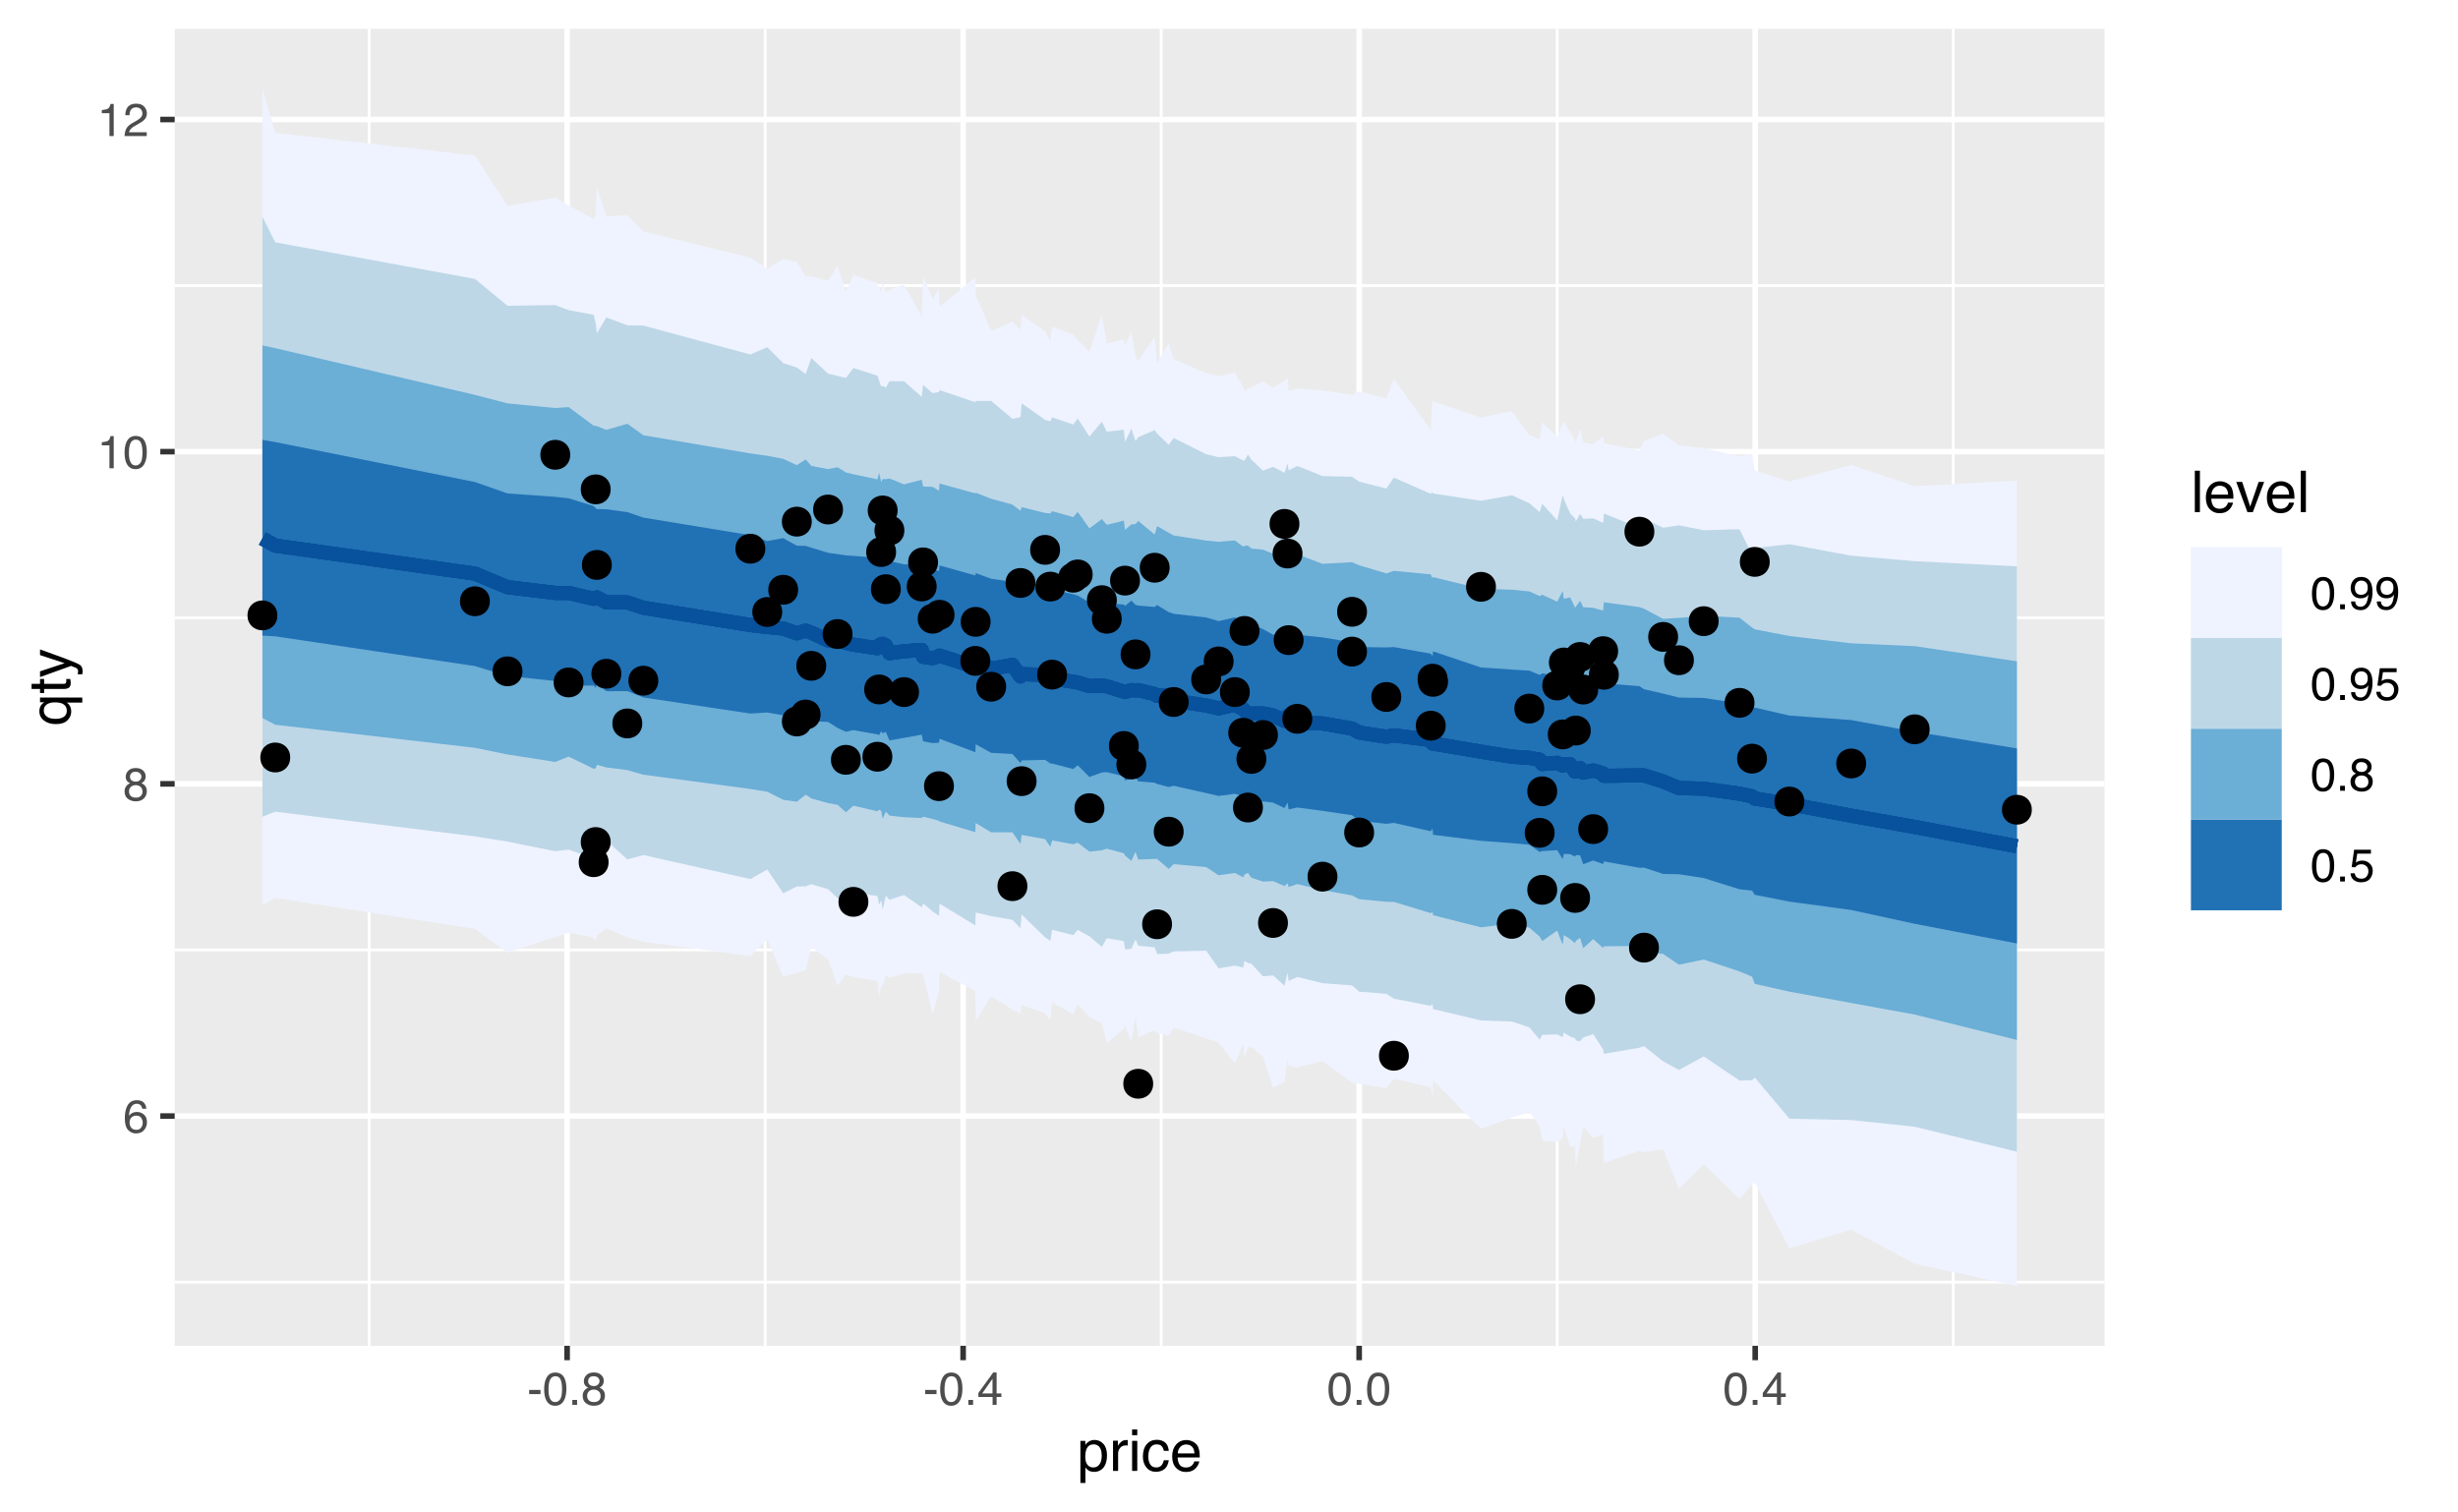 <?xml version="1.0" encoding="UTF-8"?>
<svg xmlns="http://www.w3.org/2000/svg" xmlns:xlink="http://www.w3.org/1999/xlink" width="468pt" height="288pt" viewBox="0 0 468 288" version="1.1">
<defs>
<g>
<symbol overflow="visible" id="glyph0-0">
<path style="stroke:none;" d="M 0.281 0 L 0.281 -6.312 L 5.297 -6.312 L 5.297 0 Z M 4.5 -0.797 L 4.5 -5.516 L 1.078 -5.516 L 1.078 -0.797 Z M 4.5 -0.797 "/>
</symbol>
<symbol overflow="visible" id="glyph0-1">
<path style="stroke:none;" d="M 2.578 -6.172 C 3.266 -6.172 3.742 -5.992 4.016 -5.641 C 4.285 -5.285 4.422 -4.922 4.422 -4.547 L 3.656 -4.547 C 3.602 -4.785 3.531 -4.973 3.438 -5.109 C 3.25 -5.367 2.961 -5.5 2.578 -5.5 C 2.148 -5.5 1.805 -5.297 1.547 -4.891 C 1.297 -4.492 1.156 -3.926 1.125 -3.188 C 1.301 -3.445 1.523 -3.641 1.797 -3.766 C 2.047 -3.879 2.32 -3.938 2.625 -3.938 C 3.133 -3.938 3.582 -3.77 3.969 -3.438 C 4.352 -3.113 4.547 -2.625 4.547 -1.969 C 4.547 -1.414 4.363 -0.922 4 -0.484 C 3.633 -0.055 3.117 0.156 2.453 0.156 C 1.867 0.156 1.367 -0.062 0.953 -0.5 C 0.535 -0.938 0.328 -1.672 0.328 -2.703 C 0.328 -3.461 0.422 -4.109 0.609 -4.641 C 0.961 -5.66 1.617 -6.172 2.578 -6.172 Z M 2.516 -0.531 C 2.922 -0.531 3.223 -0.664 3.422 -0.938 C 3.629 -1.207 3.734 -1.531 3.734 -1.906 C 3.734 -2.219 3.641 -2.516 3.453 -2.797 C 3.273 -3.086 2.953 -3.234 2.484 -3.234 C 2.148 -3.234 1.859 -3.125 1.609 -2.906 C 1.359 -2.688 1.234 -2.352 1.234 -1.906 C 1.234 -1.52 1.344 -1.191 1.562 -0.922 C 1.789 -0.66 2.109 -0.531 2.516 -0.531 Z M 2.516 -0.531 "/>
</symbol>
<symbol overflow="visible" id="glyph0-2">
<path style="stroke:none;" d="M 2.391 -3.578 C 2.734 -3.578 3 -3.672 3.188 -3.859 C 3.383 -4.047 3.484 -4.273 3.484 -4.547 C 3.484 -4.773 3.391 -4.984 3.203 -5.172 C 3.016 -5.359 2.734 -5.453 2.359 -5.453 C 1.992 -5.453 1.727 -5.359 1.562 -5.172 C 1.395 -4.984 1.312 -4.758 1.312 -4.5 C 1.312 -4.207 1.414 -3.977 1.625 -3.812 C 1.844 -3.656 2.098 -3.578 2.391 -3.578 Z M 2.438 -0.531 C 2.801 -0.531 3.098 -0.625 3.328 -0.812 C 3.566 -1.008 3.688 -1.301 3.688 -1.688 C 3.688 -2.082 3.562 -2.383 3.312 -2.594 C 3.07 -2.801 2.766 -2.906 2.391 -2.906 C 2.016 -2.906 1.707 -2.797 1.469 -2.578 C 1.238 -2.367 1.125 -2.078 1.125 -1.703 C 1.125 -1.391 1.227 -1.113 1.438 -0.875 C 1.656 -0.645 1.988 -0.531 2.438 -0.531 Z M 1.344 -3.281 C 1.125 -3.375 0.957 -3.477 0.844 -3.594 C 0.613 -3.82 0.5 -4.125 0.5 -4.5 C 0.5 -4.957 0.664 -5.348 1 -5.672 C 1.332 -6.004 1.801 -6.172 2.406 -6.172 C 3 -6.172 3.461 -6.016 3.797 -5.703 C 4.129 -5.391 4.297 -5.023 4.297 -4.609 C 4.297 -4.223 4.195 -3.914 4 -3.688 C 3.895 -3.551 3.727 -3.414 3.5 -3.281 C 3.758 -3.164 3.961 -3.031 4.109 -2.875 C 4.379 -2.594 4.516 -2.223 4.516 -1.766 C 4.516 -1.223 4.332 -0.766 3.969 -0.391 C 3.602 -0.016 3.086 0.172 2.422 0.172 C 1.828 0.172 1.32 0.008 0.906 -0.312 C 0.488 -0.633 0.281 -1.109 0.281 -1.734 C 0.281 -2.086 0.367 -2.395 0.547 -2.656 C 0.723 -2.926 0.988 -3.133 1.344 -3.281 Z M 1.344 -3.281 "/>
</symbol>
<symbol overflow="visible" id="glyph0-3">
<path style="stroke:none;" d="M 0.844 -4.359 L 0.844 -4.953 C 1.395 -5.004 1.781 -5.094 2 -5.219 C 2.227 -5.344 2.395 -5.645 2.5 -6.125 L 3.109 -6.125 L 3.109 0 L 2.297 0 L 2.297 -4.359 Z M 0.844 -4.359 "/>
</symbol>
<symbol overflow="visible" id="glyph0-4">
<path style="stroke:none;" d="M 2.375 -6.156 C 3.176 -6.156 3.754 -5.828 4.109 -5.172 C 4.379 -4.66 4.516 -3.961 4.516 -3.078 C 4.516 -2.242 4.391 -1.555 4.141 -1.016 C 3.785 -0.223 3.195 0.172 2.375 0.172 C 1.633 0.172 1.082 -0.148 0.719 -0.797 C 0.426 -1.328 0.281 -2.047 0.281 -2.953 C 0.281 -3.648 0.367 -4.25 0.547 -4.75 C 0.879 -5.688 1.488 -6.156 2.375 -6.156 Z M 2.375 -0.531 C 2.77 -0.531 3.086 -0.707 3.328 -1.062 C 3.566 -1.426 3.688 -2.086 3.688 -3.047 C 3.688 -3.754 3.598 -4.332 3.422 -4.781 C 3.254 -5.227 2.922 -5.453 2.422 -5.453 C 1.973 -5.453 1.641 -5.238 1.422 -4.812 C 1.211 -4.383 1.109 -3.754 1.109 -2.922 C 1.109 -2.297 1.176 -1.789 1.312 -1.406 C 1.52 -0.82 1.875 -0.531 2.375 -0.531 Z M 2.375 -0.531 "/>
</symbol>
<symbol overflow="visible" id="glyph0-5">
<path style="stroke:none;" d="M 0.281 0 C 0.301 -0.531 0.406 -0.988 0.594 -1.375 C 0.789 -1.77 1.164 -2.129 1.719 -2.453 L 2.547 -2.922 C 2.91 -3.141 3.164 -3.328 3.312 -3.484 C 3.551 -3.711 3.672 -3.984 3.672 -4.297 C 3.672 -4.648 3.562 -4.93 3.344 -5.141 C 3.133 -5.359 2.848 -5.469 2.484 -5.469 C 1.961 -5.469 1.598 -5.266 1.391 -4.859 C 1.285 -4.648 1.227 -4.352 1.219 -3.969 L 0.422 -3.969 C 0.43 -4.5 0.531 -4.938 0.719 -5.281 C 1.051 -5.875 1.645 -6.172 2.5 -6.172 C 3.195 -6.172 3.707 -5.977 4.031 -5.594 C 4.363 -5.219 4.531 -4.797 4.531 -4.328 C 4.531 -3.836 4.352 -3.414 4 -3.062 C 3.801 -2.863 3.441 -2.617 2.922 -2.328 L 2.344 -2 C 2.062 -1.844 1.836 -1.695 1.672 -1.562 C 1.391 -1.312 1.211 -1.035 1.141 -0.734 L 4.5 -0.734 L 4.5 0 Z M 0.281 0 "/>
</symbol>
<symbol overflow="visible" id="glyph0-6">
<path style="stroke:none;" d="M 0.359 -2.844 L 2.516 -2.844 L 2.516 -2.047 L 0.359 -2.047 Z M 0.359 -2.844 "/>
</symbol>
<symbol overflow="visible" id="glyph0-7">
<path style="stroke:none;" d="M 0.75 -0.938 L 1.656 -0.938 L 1.656 0 L 0.75 0 Z M 0.75 -0.938 "/>
</symbol>
<symbol overflow="visible" id="glyph0-8">
<path style="stroke:none;" d="M 2.906 -2.172 L 2.906 -4.969 L 0.938 -2.172 Z M 2.922 0 L 2.922 -1.5 L 0.219 -1.5 L 0.219 -2.266 L 3.047 -6.172 L 3.688 -6.172 L 3.688 -2.172 L 4.594 -2.172 L 4.594 -1.5 L 3.688 -1.5 L 3.688 0 Z M 2.922 0 "/>
</symbol>
<symbol overflow="visible" id="glyph0-9">
<path style="stroke:none;" d="M 1.172 -1.484 C 1.191 -1.055 1.352 -0.758 1.656 -0.594 C 1.82 -0.508 2 -0.469 2.188 -0.469 C 2.562 -0.469 2.879 -0.617 3.141 -0.922 C 3.398 -1.234 3.582 -1.863 3.688 -2.812 C 3.52 -2.539 3.305 -2.348 3.047 -2.234 C 2.797 -2.129 2.523 -2.078 2.234 -2.078 C 1.641 -2.078 1.172 -2.258 0.828 -2.625 C 0.484 -2.988 0.312 -3.461 0.312 -4.047 C 0.312 -4.609 0.477 -5.098 0.812 -5.516 C 1.156 -5.941 1.66 -6.156 2.328 -6.156 C 3.223 -6.156 3.844 -5.754 4.188 -4.953 C 4.375 -4.504 4.469 -3.945 4.469 -3.281 C 4.469 -2.531 4.352 -1.863 4.125 -1.281 C 3.75 -0.312 3.113 0.172 2.219 0.172 C 1.625 0.172 1.172 0.016 0.859 -0.297 C 0.547 -0.609 0.391 -1.004 0.391 -1.484 Z M 2.344 -2.75 C 2.645 -2.75 2.922 -2.848 3.172 -3.047 C 3.43 -3.254 3.562 -3.609 3.562 -4.109 C 3.562 -4.566 3.445 -4.906 3.219 -5.125 C 2.988 -5.344 2.695 -5.453 2.344 -5.453 C 1.969 -5.453 1.664 -5.32 1.438 -5.062 C 1.219 -4.812 1.109 -4.477 1.109 -4.062 C 1.109 -3.656 1.207 -3.332 1.406 -3.094 C 1.602 -2.863 1.914 -2.75 2.344 -2.75 Z M 2.344 -2.75 "/>
</symbol>
<symbol overflow="visible" id="glyph0-10">
<path style="stroke:none;" d="M 1.094 -1.562 C 1.133 -1.125 1.336 -0.82 1.703 -0.656 C 1.879 -0.57 2.094 -0.531 2.344 -0.531 C 2.801 -0.531 3.141 -0.676 3.359 -0.969 C 3.578 -1.258 3.688 -1.582 3.688 -1.938 C 3.688 -2.363 3.555 -2.691 3.297 -2.922 C 3.035 -3.16 2.719 -3.281 2.344 -3.281 C 2.082 -3.281 1.852 -3.227 1.656 -3.125 C 1.469 -3.02 1.305 -2.879 1.172 -2.703 L 0.5 -2.734 L 0.969 -6.047 L 4.172 -6.047 L 4.172 -5.297 L 1.562 -5.297 L 1.297 -3.594 C 1.43 -3.695 1.566 -3.773 1.703 -3.828 C 1.93 -3.93 2.195 -3.984 2.5 -3.984 C 3.062 -3.984 3.535 -3.801 3.922 -3.438 C 4.316 -3.07 4.516 -2.609 4.516 -2.047 C 4.516 -1.461 4.332 -0.945 3.969 -0.5 C 3.613 -0.062 3.047 0.156 2.266 0.156 C 1.754 0.156 1.305 0.016 0.922 -0.266 C 0.547 -0.547 0.332 -0.977 0.281 -1.562 Z M 1.094 -1.562 "/>
</symbol>
<symbol overflow="visible" id="glyph1-0">
<path style="stroke:none;" d="M 0.359 0 L 0.359 -7.891 L 6.625 -7.891 L 6.625 0 Z M 5.625 -0.984 L 5.625 -6.906 L 1.344 -6.906 L 1.344 -0.984 Z M 5.625 -0.984 "/>
</symbol>
<symbol overflow="visible" id="glyph1-1">
<path style="stroke:none;" d="M 3.141 -0.656 C 3.586 -0.656 3.957 -0.844 4.25 -1.219 C 4.551 -1.594 4.703 -2.156 4.703 -2.906 C 4.703 -3.363 4.641 -3.758 4.516 -4.094 C 4.266 -4.727 3.805 -5.047 3.141 -5.047 C 2.461 -5.047 2.004 -4.711 1.766 -4.047 C 1.629 -3.68 1.562 -3.223 1.562 -2.672 C 1.562 -2.234 1.629 -1.859 1.766 -1.547 C 2.016 -0.953 2.473 -0.656 3.141 -0.656 Z M 0.641 -5.719 L 1.578 -5.719 L 1.578 -4.969 C 1.766 -5.227 1.973 -5.426 2.203 -5.562 C 2.535 -5.781 2.922 -5.891 3.359 -5.891 C 4.004 -5.891 4.555 -5.641 5.016 -5.141 C 5.473 -4.641 5.703 -3.926 5.703 -3 C 5.703 -1.75 5.375 -0.852 4.719 -0.312 C 4.301 0.02 3.816 0.188 3.266 0.188 C 2.828 0.188 2.461 0.094 2.172 -0.094 C 2.004 -0.195 1.812 -0.379 1.594 -0.641 L 1.594 2.297 L 0.641 2.297 Z M 0.641 -5.719 "/>
</symbol>
<symbol overflow="visible" id="glyph1-2">
<path style="stroke:none;" d="M 0.734 -5.75 L 1.656 -5.75 L 1.656 -4.766 C 1.727 -4.953 1.91 -5.18 2.203 -5.453 C 2.492 -5.734 2.832 -5.875 3.219 -5.875 C 3.238 -5.875 3.27 -5.875 3.312 -5.875 C 3.352 -5.875 3.426 -5.867 3.531 -5.859 L 3.531 -4.828 C 3.477 -4.836 3.426 -4.844 3.375 -4.844 C 3.32 -4.852 3.27 -4.859 3.219 -4.859 C 2.727 -4.859 2.352 -4.703 2.094 -4.391 C 1.832 -4.078 1.703 -3.719 1.703 -3.312 L 1.703 0 L 0.734 0 Z M 0.734 -5.75 "/>
</symbol>
<symbol overflow="visible" id="glyph1-3">
<path style="stroke:none;" d="M 0.703 -5.719 L 1.688 -5.719 L 1.688 0 L 0.703 0 Z M 0.703 -7.891 L 1.688 -7.891 L 1.688 -6.797 L 0.703 -6.797 Z M 0.703 -7.891 "/>
</symbol>
<symbol overflow="visible" id="glyph1-4">
<path style="stroke:none;" d="M 2.922 -5.922 C 3.578 -5.922 4.109 -5.758 4.516 -5.438 C 4.922 -5.125 5.164 -4.582 5.25 -3.812 L 4.297 -3.812 C 4.242 -4.164 4.113 -4.457 3.906 -4.688 C 3.707 -4.926 3.379 -5.047 2.922 -5.047 C 2.305 -5.047 1.867 -4.75 1.609 -4.156 C 1.43 -3.758 1.344 -3.273 1.344 -2.703 C 1.344 -2.129 1.461 -1.645 1.703 -1.25 C 1.953 -0.852 2.336 -0.656 2.859 -0.656 C 3.266 -0.656 3.582 -0.773 3.812 -1.016 C 4.051 -1.266 4.211 -1.602 4.297 -2.031 L 5.25 -2.031 C 5.133 -1.27 4.863 -0.711 4.438 -0.359 C 4.008 -0.004 3.457 0.172 2.781 0.172 C 2.031 0.172 1.43 -0.102 0.984 -0.656 C 0.535 -1.207 0.312 -1.895 0.312 -2.719 C 0.312 -3.727 0.555 -4.516 1.047 -5.078 C 1.535 -5.641 2.16 -5.922 2.922 -5.922 Z M 2.781 -5.891 Z M 2.781 -5.891 "/>
</symbol>
<symbol overflow="visible" id="glyph1-5">
<path style="stroke:none;" d="M 3.109 -5.875 C 3.516 -5.875 3.906 -5.781 4.281 -5.594 C 4.664 -5.406 4.961 -5.156 5.172 -4.844 C 5.359 -4.562 5.484 -4.223 5.547 -3.828 C 5.609 -3.566 5.641 -3.145 5.641 -2.562 L 1.422 -2.562 C 1.441 -1.977 1.578 -1.508 1.828 -1.156 C 2.086 -0.812 2.488 -0.641 3.031 -0.641 C 3.539 -0.641 3.945 -0.805 4.25 -1.141 C 4.414 -1.328 4.535 -1.551 4.609 -1.812 L 5.562 -1.812 C 5.531 -1.594 5.441 -1.352 5.297 -1.094 C 5.16 -0.832 5.004 -0.625 4.828 -0.469 C 4.535 -0.176 4.176 0.02 3.75 0.125 C 3.508 0.176 3.242 0.203 2.953 0.203 C 2.234 0.203 1.625 -0.055 1.125 -0.578 C 0.633 -1.098 0.391 -1.828 0.391 -2.766 C 0.391 -3.691 0.641 -4.441 1.141 -5.016 C 1.641 -5.586 2.297 -5.875 3.109 -5.875 Z M 4.641 -3.328 C 4.609 -3.754 4.52 -4.094 4.375 -4.344 C 4.102 -4.801 3.66 -5.031 3.047 -5.031 C 2.598 -5.031 2.223 -4.867 1.922 -4.547 C 1.629 -4.234 1.473 -3.828 1.453 -3.328 Z M 3.016 -5.891 Z M 3.016 -5.891 "/>
</symbol>
<symbol overflow="visible" id="glyph1-6">
<path style="stroke:none;" d="M 0.734 -7.891 L 1.703 -7.891 L 1.703 0 L 0.734 0 Z M 0.734 -7.891 "/>
</symbol>
<symbol overflow="visible" id="glyph1-7">
<path style="stroke:none;" d="M 1.188 -5.75 L 2.719 -1.062 L 4.328 -5.75 L 5.375 -5.75 L 3.219 0 L 2.188 0 L 0.062 -5.75 Z M 1.188 -5.75 "/>
</symbol>
<symbol overflow="visible" id="glyph2-0">
<path style="stroke:none;" d="M 0 -0.359 L -7.891 -0.359 L -7.891 -6.625 L 0 -6.625 Z M -0.984 -5.625 L -6.906 -5.625 L -6.906 -1.344 L -0.984 -1.344 Z M -0.984 -5.625 "/>
</symbol>
<symbol overflow="visible" id="glyph2-1">
<path style="stroke:none;" d="M -2.797 -1.328 C -2.297 -1.328 -1.879 -1.398 -1.547 -1.547 C -0.953 -1.785 -0.656 -2.227 -0.656 -2.875 C -0.656 -3.539 -0.969 -4.004 -1.594 -4.266 C -1.938 -4.398 -2.379 -4.469 -2.922 -4.469 C -3.422 -4.469 -3.836 -4.391 -4.172 -4.234 C -4.742 -3.973 -5.031 -3.516 -5.031 -2.859 C -5.031 -2.441 -4.848 -2.082 -4.484 -1.781 C -4.117 -1.477 -3.555 -1.328 -2.797 -1.328 Z M -5.875 -2.766 C -5.875 -3.234 -5.754 -3.633 -5.516 -3.969 C -5.391 -4.145 -5.203 -4.316 -4.953 -4.484 L -5.75 -4.484 L -5.75 -5.391 L 2.297 -5.391 L 2.297 -4.422 L -0.656 -4.422 C -0.406 -4.266 -0.203 -4.039 -0.047 -3.75 C 0.109 -3.469 0.188 -3.113 0.188 -2.688 C 0.188 -2.07 -0.051 -1.523 -0.531 -1.047 C -1.008 -0.566 -1.742 -0.328 -2.734 -0.328 C -3.648 -0.328 -4.398 -0.551 -4.984 -1 C -5.578 -1.457 -5.875 -2.047 -5.875 -2.766 Z M -5.875 -2.766 "/>
</symbol>
<symbol overflow="visible" id="glyph2-2">
<path style="stroke:none;" d="M -7.359 -0.906 L -7.359 -1.875 L -5.75 -1.875 L -5.75 -2.797 L -4.969 -2.797 L -4.969 -1.875 L -1.203 -1.875 C -1.004 -1.875 -0.875 -1.941 -0.812 -2.078 C -0.77 -2.16 -0.75 -2.285 -0.75 -2.453 C -0.75 -2.504 -0.75 -2.555 -0.75 -2.609 C -0.75 -2.66 -0.754 -2.723 -0.766 -2.797 L 0 -2.797 C 0.031 -2.68 0.051 -2.562 0.062 -2.438 C 0.082 -2.32 0.094 -2.195 0.094 -2.062 C 0.094 -1.613 -0.02 -1.305 -0.25 -1.141 C -0.488 -0.984 -0.789 -0.906 -1.156 -0.906 L -4.969 -0.906 L -4.969 -0.125 L -5.75 -0.125 L -5.75 -0.906 Z M -7.359 -0.906 "/>
</symbol>
<symbol overflow="visible" id="glyph2-3">
<path style="stroke:none;" d="M -5.75 -4.297 L -5.75 -5.375 C -5.383 -5.238 -4.547 -4.938 -3.234 -4.469 C -2.242 -4.113 -1.438 -3.816 -0.812 -3.578 C 0.656 -3.023 1.551 -2.633 1.875 -2.406 C 2.195 -2.176 2.359 -1.781 2.359 -1.219 C 2.359 -1.082 2.352 -0.977 2.344 -0.906 C 2.332 -0.832 2.312 -0.742 2.281 -0.641 L 1.406 -0.641 C 1.445 -0.805 1.473 -0.926 1.484 -1 C 1.492 -1.07 1.5 -1.141 1.5 -1.203 C 1.5 -1.379 1.469 -1.508 1.406 -1.594 C 1.352 -1.676 1.285 -1.75 1.203 -1.812 C 1.172 -1.82 1.02 -1.883 0.75 -2 C 0.488 -2.113 0.297 -2.191 0.172 -2.234 L -5.75 -0.109 L -5.75 -1.203 L -1.062 -2.75 Z M -5.891 -2.75 Z M -5.891 -2.75 "/>
</symbol>
</g>
<clipPath id="clip1">
  <path d="M 33.262 5.48 L 400.715 5.48 L 400.715 256.27 L 33.262 256.27 Z M 33.262 5.48 "/>
</clipPath>
<clipPath id="clip2">
  <path d="M 33.262 243 L 400.715 243 L 400.715 245 L 33.262 245 Z M 33.262 243 "/>
</clipPath>
<clipPath id="clip3">
  <path d="M 33.262 180 L 400.715 180 L 400.715 182 L 33.262 182 Z M 33.262 180 "/>
</clipPath>
<clipPath id="clip4">
  <path d="M 33.262 117 L 400.715 117 L 400.715 118 L 33.262 118 Z M 33.262 117 "/>
</clipPath>
<clipPath id="clip5">
  <path d="M 33.262 54 L 400.715 54 L 400.715 55 L 33.262 55 Z M 33.262 54 "/>
</clipPath>
<clipPath id="clip6">
  <path d="M 70 5.48 L 71 5.48 L 71 256.27 L 70 256.27 Z M 70 5.48 "/>
</clipPath>
<clipPath id="clip7">
  <path d="M 145 5.48 L 146 5.48 L 146 256.27 L 145 256.27 Z M 145 5.48 "/>
</clipPath>
<clipPath id="clip8">
  <path d="M 220 5.48 L 222 5.48 L 222 256.27 L 220 256.27 Z M 220 5.48 "/>
</clipPath>
<clipPath id="clip9">
  <path d="M 296 5.48 L 297 5.48 L 297 256.27 L 296 256.27 Z M 296 5.48 "/>
</clipPath>
<clipPath id="clip10">
  <path d="M 371 5.48 L 373 5.48 L 373 256.27 L 371 256.27 Z M 371 5.48 "/>
</clipPath>
<clipPath id="clip11">
  <path d="M 33.262 211 L 400.715 211 L 400.715 214 L 33.262 214 Z M 33.262 211 "/>
</clipPath>
<clipPath id="clip12">
  <path d="M 33.262 148 L 400.715 148 L 400.715 150 L 33.262 150 Z M 33.262 148 "/>
</clipPath>
<clipPath id="clip13">
  <path d="M 33.262 85 L 400.715 85 L 400.715 87 L 33.262 87 Z M 33.262 85 "/>
</clipPath>
<clipPath id="clip14">
  <path d="M 33.262 22 L 400.715 22 L 400.715 24 L 33.262 24 Z M 33.262 22 "/>
</clipPath>
<clipPath id="clip15">
  <path d="M 107 5.48 L 109 5.48 L 109 256.27 L 107 256.27 Z M 107 5.48 "/>
</clipPath>
<clipPath id="clip16">
  <path d="M 182 5.48 L 184 5.48 L 184 256.27 L 182 256.27 Z M 182 5.48 "/>
</clipPath>
<clipPath id="clip17">
  <path d="M 258 5.48 L 260 5.48 L 260 256.27 L 258 256.27 Z M 258 5.48 "/>
</clipPath>
<clipPath id="clip18">
  <path d="M 333 5.48 L 335 5.48 L 335 256.27 L 333 256.27 Z M 333 5.48 "/>
</clipPath>
</defs>
<g id="surface109">
<rect x="0" y="0" width="468" height="288" style="fill:rgb(100%,100%,100%);fill-opacity:1;stroke:none;"/>
<rect x="0" y="0" width="468" height="288" style="fill:rgb(100%,100%,100%);fill-opacity:1;stroke:none;"/>
<path style="fill:none;stroke-width:1.067;stroke-linecap:round;stroke-linejoin:round;stroke:rgb(100%,100%,100%);stroke-opacity:1;stroke-miterlimit:10;" d="M 0 288 L 468 288 L 468 0 L 0 0 Z M 0 288 "/>
<g clip-path="url(#clip1)" clip-rule="nonzero">
<path style=" stroke:none;fill-rule:nonzero;fill:rgb(92.157%,92.157%,92.157%);fill-opacity:1;" d="M 33.262 256.266 L 400.715 256.266 L 400.715 5.477 L 33.262 5.477 Z M 33.262 256.266 "/>
</g>
<g clip-path="url(#clip2)" clip-rule="nonzero">
<path style="fill:none;stroke-width:0.533;stroke-linecap:butt;stroke-linejoin:round;stroke:rgb(100%,100%,100%);stroke-opacity:1;stroke-miterlimit:10;" d="M 33.262 244.141 L 400.715 244.141 "/>
</g>
<g clip-path="url(#clip3)" clip-rule="nonzero">
<path style="fill:none;stroke-width:0.533;stroke-linecap:butt;stroke-linejoin:round;stroke:rgb(100%,100%,100%);stroke-opacity:1;stroke-miterlimit:10;" d="M 33.262 180.887 L 400.715 180.887 "/>
</g>
<g clip-path="url(#clip4)" clip-rule="nonzero">
<path style="fill:none;stroke-width:0.533;stroke-linecap:butt;stroke-linejoin:round;stroke:rgb(100%,100%,100%);stroke-opacity:1;stroke-miterlimit:10;" d="M 33.262 117.637 L 400.715 117.637 "/>
</g>
<g clip-path="url(#clip5)" clip-rule="nonzero">
<path style="fill:none;stroke-width:0.533;stroke-linecap:butt;stroke-linejoin:round;stroke:rgb(100%,100%,100%);stroke-opacity:1;stroke-miterlimit:10;" d="M 33.262 54.383 L 400.715 54.383 "/>
</g>
<g clip-path="url(#clip6)" clip-rule="nonzero">
<path style="fill:none;stroke-width:0.533;stroke-linecap:butt;stroke-linejoin:round;stroke:rgb(100%,100%,100%);stroke-opacity:1;stroke-miterlimit:10;" d="M 70.277 256.266 L 70.277 5.48 "/>
</g>
<g clip-path="url(#clip7)" clip-rule="nonzero">
<path style="fill:none;stroke-width:0.533;stroke-linecap:butt;stroke-linejoin:round;stroke:rgb(100%,100%,100%);stroke-opacity:1;stroke-miterlimit:10;" d="M 145.68 256.266 L 145.68 5.48 "/>
</g>
<g clip-path="url(#clip8)" clip-rule="nonzero">
<path style="fill:none;stroke-width:0.533;stroke-linecap:butt;stroke-linejoin:round;stroke:rgb(100%,100%,100%);stroke-opacity:1;stroke-miterlimit:10;" d="M 221.082 256.266 L 221.082 5.48 "/>
</g>
<g clip-path="url(#clip9)" clip-rule="nonzero">
<path style="fill:none;stroke-width:0.533;stroke-linecap:butt;stroke-linejoin:round;stroke:rgb(100%,100%,100%);stroke-opacity:1;stroke-miterlimit:10;" d="M 296.484 256.266 L 296.484 5.48 "/>
</g>
<g clip-path="url(#clip10)" clip-rule="nonzero">
<path style="fill:none;stroke-width:0.533;stroke-linecap:butt;stroke-linejoin:round;stroke:rgb(100%,100%,100%);stroke-opacity:1;stroke-miterlimit:10;" d="M 371.887 256.266 L 371.887 5.48 "/>
</g>
<g clip-path="url(#clip11)" clip-rule="nonzero">
<path style="fill:none;stroke-width:1.067;stroke-linecap:butt;stroke-linejoin:round;stroke:rgb(100%,100%,100%);stroke-opacity:1;stroke-miterlimit:10;" d="M 33.262 212.516 L 400.715 212.516 "/>
</g>
<g clip-path="url(#clip12)" clip-rule="nonzero">
<path style="fill:none;stroke-width:1.067;stroke-linecap:butt;stroke-linejoin:round;stroke:rgb(100%,100%,100%);stroke-opacity:1;stroke-miterlimit:10;" d="M 33.262 149.262 L 400.715 149.262 "/>
</g>
<g clip-path="url(#clip13)" clip-rule="nonzero">
<path style="fill:none;stroke-width:1.067;stroke-linecap:butt;stroke-linejoin:round;stroke:rgb(100%,100%,100%);stroke-opacity:1;stroke-miterlimit:10;" d="M 33.262 86.008 L 400.715 86.008 "/>
</g>
<g clip-path="url(#clip14)" clip-rule="nonzero">
<path style="fill:none;stroke-width:1.067;stroke-linecap:butt;stroke-linejoin:round;stroke:rgb(100%,100%,100%);stroke-opacity:1;stroke-miterlimit:10;" d="M 33.262 22.758 L 400.715 22.758 "/>
</g>
<g clip-path="url(#clip15)" clip-rule="nonzero">
<path style="fill:none;stroke-width:1.067;stroke-linecap:butt;stroke-linejoin:round;stroke:rgb(100%,100%,100%);stroke-opacity:1;stroke-miterlimit:10;" d="M 107.977 256.266 L 107.977 5.48 "/>
</g>
<g clip-path="url(#clip16)" clip-rule="nonzero">
<path style="fill:none;stroke-width:1.067;stroke-linecap:butt;stroke-linejoin:round;stroke:rgb(100%,100%,100%);stroke-opacity:1;stroke-miterlimit:10;" d="M 183.379 256.266 L 183.379 5.48 "/>
</g>
<g clip-path="url(#clip17)" clip-rule="nonzero">
<path style="fill:none;stroke-width:1.067;stroke-linecap:butt;stroke-linejoin:round;stroke:rgb(100%,100%,100%);stroke-opacity:1;stroke-miterlimit:10;" d="M 258.781 256.266 L 258.781 5.48 "/>
</g>
<g clip-path="url(#clip18)" clip-rule="nonzero">
<path style="fill:none;stroke-width:1.067;stroke-linecap:butt;stroke-linejoin:round;stroke:rgb(100%,100%,100%);stroke-opacity:1;stroke-miterlimit:10;" d="M 334.188 256.266 L 334.188 5.48 "/>
</g>
<path style=" stroke:none;fill-rule:nonzero;fill:rgb(93.725%,95.294%,100%);fill-opacity:1;" d="M 49.965 16.879 L 52.41 25.297 L 90.422 29.617 L 96.629 39.203 L 105.727 37.617 L 108.258 39.145 L 113.031 41.648 L 113.422 40.871 L 113.645 35.656 L 115.449 41.172 L 119.441 41.012 L 122.492 44.07 L 142.867 49.07 L 146.086 51.203 L 149.121 49.32 L 151.715 49.836 L 153.395 52.664 L 154.465 52.605 L 157.66 53.477 L 159.473 50.676 L 161.055 55.582 L 162.488 52.359 L 167.055 53.918 L 167.387 54.844 L 167.77 55.77 L 168.059 53.773 L 168.668 55.715 L 169.344 55.172 L 172.129 54.172 L 175.492 60.262 L 175.754 52.699 L 177.578 56.934 L 178.781 54.957 L 178.891 58.43 L 185.699 52.773 L 185.762 56.25 L 188.723 63.031 L 192.766 61.234 L 194.301 62.812 L 194.516 59.887 L 198.988 63.121 L 199.988 64.945 L 200.316 62.227 L 204.344 63.723 L 205.195 64.73 L 207.43 67.012 L 209.797 60.027 L 210.734 65.422 L 213.98 64.602 L 214.203 66.023 L 215.406 63.016 L 216.207 67.957 L 216.719 68.719 L 219.852 64.109 L 220.309 69.082 L 222.52 65.352 L 223.469 68.383 L 229.652 71.043 L 232.031 71.629 L 235.113 70.984 L 236.703 73.742 L 236.949 74.477 L 237.609 73.98 L 238.266 73.715 L 240.469 72.629 L 242.379 73.828 L 244.562 72.516 L 245.148 72.031 L 245.355 74.43 L 247.012 73.953 L 251.801 74.355 L 257.43 75.176 L 258.781 74.512 L 263.949 75.887 L 265.398 72.113 L 272.414 81.949 L 272.754 75.465 L 272.855 76.414 L 281.98 79.5 L 287.84 78.301 L 291.18 82.895 L 293.152 83.668 L 293.641 80.445 L 296.488 83.145 L 297.539 80.395 L 297.758 80.266 L 298.953 82.242 L 299.902 83.934 L 300.031 84.184 L 300.848 81.527 L 301.449 84.234 L 303.344 84.625 L 305.242 83.012 L 305.371 84.398 L 312.141 85.77 L 313.012 83.984 L 316.66 82.602 L 319.668 84.797 L 324.383 85.324 L 331.207 86.926 L 333.586 86.371 L 334.109 89.582 L 340.695 91.691 L 352.469 88.539 L 364.559 92.594 L 384.012 91.5 L 384.012 244.867 L 364.559 240.641 L 352.469 234.145 L 340.695 237.703 L 334.109 225.219 L 333.586 225.574 L 331.207 228.305 L 324.383 221.695 L 319.668 226.328 L 316.66 218.859 L 313.012 219.395 L 312.141 219.145 L 305.371 221.438 L 305.242 216.047 L 303.344 216.641 L 301.449 214.562 L 300.848 217.863 L 300.031 222.18 L 299.902 218.207 L 298.953 218.414 L 297.758 214.52 L 297.539 216.664 L 296.488 217.453 L 293.641 217.207 L 293.152 214.465 L 291.18 211.688 L 287.84 212.844 L 281.98 214.914 L 272.855 205.75 L 272.754 208.906 L 272.414 207.031 L 265.398 205.383 L 263.949 207.16 L 258.781 206.383 L 257.43 206.188 L 251.801 202.051 L 247.012 203.25 L 245.355 202.949 L 245.148 201.719 L 244.562 206.039 L 242.379 207.109 L 240.469 201.207 L 238.266 199.348 L 237.609 199.504 L 236.949 201.309 L 236.703 198.848 L 235.113 202.477 L 232.031 198.539 L 229.652 197.734 L 223.469 195.688 L 222.52 197.23 L 220.309 196.664 L 219.852 196.145 L 216.719 197.469 L 216.207 193.582 L 215.406 198.539 L 214.203 195.266 L 213.98 195.914 L 210.734 198.605 L 209.797 194.852 L 207.43 193.652 L 205.195 191.199 L 204.344 193.16 L 200.316 190.867 L 199.988 194.242 L 198.988 192.914 L 194.516 191.387 L 194.301 193.051 L 192.766 192.242 L 188.723 189.699 L 185.762 194.34 L 185.699 188.699 L 178.891 185.086 L 178.781 188.797 L 177.578 193.102 L 175.754 185.586 L 175.492 185.418 L 172.129 185.359 L 169.344 186.191 L 168.668 185.699 L 168.059 187.773 L 167.77 187.582 L 167.387 189.824 L 167.055 186.809 L 162.488 186.035 L 161.055 185.559 L 159.473 187.75 L 157.66 182.656 L 154.465 180.352 L 153.395 184.707 L 151.715 185.227 L 149.121 186.004 L 146.086 178.863 L 142.867 182.055 L 122.492 179.324 L 119.441 178.473 L 115.449 176.75 L 113.645 178.098 L 113.422 179.309 L 113.031 178.5 L 108.258 177.605 L 105.727 178.422 L 96.629 181.406 L 90.422 176.879 L 52.41 170.977 L 49.965 172.391 Z M 49.965 16.879 "/>
<path style=" stroke:none;fill-rule:nonzero;fill:rgb(74.118%,84.314%,90.588%);fill-opacity:1;" d="M 49.965 41.266 L 52.41 46.145 L 90.422 53.109 L 96.629 58.227 L 105.727 58.086 L 108.258 59.055 L 113.031 59.934 L 113.422 61.574 L 113.645 63.469 L 115.449 60.449 L 119.441 61.941 L 122.492 61.996 L 142.867 67.5 L 146.086 66.113 L 149.121 69.148 L 151.715 69.977 L 153.395 71.211 L 154.465 68.172 L 157.66 71.152 L 159.473 71.586 L 161.055 71.961 L 162.488 70.086 L 167.055 71.531 L 167.387 72.5 L 167.77 73.582 L 168.059 73.465 L 168.668 73.836 L 169.344 72.594 L 172.129 72.602 L 175.492 75.562 L 175.754 73.301 L 177.578 74.859 L 178.781 74.648 L 178.891 74.281 L 185.699 76.602 L 185.762 76.348 L 188.723 76.34 L 192.766 79.762 L 194.301 79.422 L 194.516 76.797 L 198.988 79.953 L 199.988 80.223 L 200.316 79.473 L 204.344 80.828 L 205.195 79.688 L 207.43 83.117 L 209.797 80.289 L 210.734 82.199 L 213.98 81.832 L 214.203 84.176 L 215.406 81.633 L 216.207 83.973 L 216.719 83.238 L 219.852 81.906 L 220.309 82.547 L 222.52 84.707 L 223.469 83.395 L 229.652 86.484 L 232.031 87.066 L 235.113 86.859 L 236.703 87.684 L 236.949 87.703 L 237.609 86.543 L 238.266 87.539 L 240.469 89.609 L 242.379 88.891 L 244.562 90.027 L 245.148 88.266 L 245.355 89.547 L 247.012 88.727 L 251.801 90.648 L 257.43 90.777 L 258.781 91.707 L 263.949 93.031 L 265.398 90.949 L 272.414 94.035 L 272.754 93.648 L 272.855 93.969 L 281.98 95.355 L 287.84 94.301 L 291.18 95.816 L 293.152 97.512 L 293.641 95.93 L 296.488 99.102 L 297.539 94.25 L 297.758 95.059 L 298.953 97.758 L 299.902 98.75 L 300.031 99.312 L 300.848 97.863 L 301.449 98.793 L 303.344 98.703 L 305.242 99.574 L 305.371 97.77 L 312.141 100.527 L 313.012 98.742 L 316.66 100.488 L 319.668 100.027 L 324.383 100.965 L 331.207 100.773 L 333.586 105.594 L 334.109 104.34 L 340.695 103.621 L 352.469 105.812 L 364.559 106.859 L 384.012 107.84 L 384.012 219.312 L 364.559 214.551 L 352.469 213.277 L 340.695 213.027 L 334.109 205.176 L 333.586 205.711 L 331.207 205.758 L 324.383 201.16 L 319.668 203.738 L 316.66 202.098 L 313.012 199.207 L 312.141 199.512 L 305.371 200.672 L 305.242 199.852 L 303.344 196.922 L 301.449 197.555 L 300.848 198.293 L 300.031 198.102 L 299.902 197.691 L 298.953 197.402 L 297.758 196.609 L 297.539 197.484 L 296.488 196.973 L 293.641 197.047 L 293.152 197.969 L 291.18 195.633 L 287.84 194.512 L 281.98 194.312 L 272.855 192.141 L 272.754 191.145 L 272.414 191.531 L 265.398 190.164 L 263.949 189.238 L 258.781 188.832 L 257.43 187.652 L 251.801 187.215 L 247.012 186.039 L 245.355 186.801 L 245.148 185.238 L 244.562 187.699 L 242.379 185.738 L 240.469 185.906 L 238.266 183.508 L 237.609 183.371 L 236.949 183.008 L 236.703 184.234 L 235.113 183.875 L 232.031 184.395 L 229.652 181.031 L 223.469 181.164 L 222.52 181.586 L 220.309 181.676 L 219.852 180.391 L 216.719 180.09 L 216.207 178.898 L 215.406 180.684 L 214.203 180.77 L 213.98 179.191 L 210.734 178.656 L 209.797 180.312 L 207.43 178.293 L 205.195 177.074 L 204.344 178.07 L 200.316 177.039 L 199.988 179.145 L 198.988 178.492 L 194.516 174.141 L 194.301 176.758 L 192.766 175.156 L 188.723 174.449 L 185.762 173.754 L 185.699 176.219 L 178.891 172.082 L 178.781 174.391 L 177.578 173.555 L 175.754 172.039 L 175.492 172.781 L 172.129 170.43 L 169.344 171.348 L 168.668 170.531 L 168.059 173.203 L 167.77 171.402 L 167.387 172.309 L 167.055 170.598 L 162.488 170.02 L 161.055 170.832 L 159.473 171.043 L 157.66 169.305 L 154.465 168.375 L 153.395 168.777 L 151.715 168.797 L 149.121 170.098 L 146.086 165.582 L 142.867 167.387 L 122.492 162.82 L 119.441 163.652 L 115.449 160.027 L 113.645 162.77 L 113.422 163.5 L 113.031 163.469 L 108.258 161.777 L 105.727 162.098 L 96.629 160.262 L 90.422 159.262 L 52.41 154.562 L 49.965 155.504 Z M 49.965 41.266 "/>
<path style=" stroke:none;fill-rule:nonzero;fill:rgb(41.961%,68.235%,83.922%);fill-opacity:1;" d="M 49.965 65.781 L 52.41 66.301 L 90.422 75.191 L 96.629 76.812 L 105.727 77.695 L 108.258 77.516 L 113.031 81.062 L 113.422 81.086 L 113.645 81.148 L 115.449 81.859 L 119.441 80.684 L 122.492 82.879 L 142.867 86.344 L 146.086 86.797 L 149.121 87.371 L 151.715 88.574 L 153.395 87.48 L 154.465 88.707 L 157.66 89.328 L 159.473 88.977 L 161.055 89.965 L 162.488 90.312 L 167.055 91.273 L 167.387 90.031 L 167.77 91.766 L 168.059 91.207 L 168.668 91.254 L 169.344 91.109 L 172.129 92.23 L 175.492 91.355 L 175.754 92.637 L 177.578 92.707 L 178.781 93.434 L 178.891 92.066 L 185.699 93.949 L 185.762 93.816 L 188.723 94.98 L 192.766 96.078 L 194.301 97.27 L 194.516 96.574 L 198.988 97.676 L 199.988 97.758 L 200.316 97.336 L 204.344 98.461 L 205.195 97.48 L 207.43 100.621 L 209.797 98.836 L 210.734 99.938 L 213.98 99.137 L 214.203 100.895 L 215.406 99.855 L 216.207 99.793 L 216.719 99.203 L 219.852 101.789 L 220.309 100.172 L 222.52 101.445 L 223.469 101.969 L 229.652 102.938 L 232.031 103.168 L 235.113 102.906 L 236.703 104.09 L 236.949 103.949 L 237.609 103.875 L 238.266 104.457 L 240.469 104.664 L 242.379 105.441 L 244.562 105.395 L 245.148 103.68 L 245.355 106.219 L 247.012 105.543 L 251.801 107.363 L 257.43 107.051 L 258.781 107.641 L 263.949 109.191 L 265.398 108.699 L 272.414 109.371 L 272.754 110.148 L 272.855 109.891 L 281.98 112.125 L 287.84 112.285 L 291.18 112.621 L 293.152 113.5 L 293.641 113.246 L 296.488 114.578 L 297.539 112.527 L 297.758 114.023 L 298.953 113.746 L 299.902 115.727 L 300.031 115.551 L 300.848 114.391 L 301.449 115.629 L 303.344 115.742 L 305.242 116.281 L 305.371 114.688 L 312.141 115.605 L 313.012 115.91 L 316.66 117.84 L 319.668 117.652 L 324.383 117.258 L 331.207 117.621 L 333.586 119.5 L 334.109 119.836 L 340.695 121.113 L 352.469 122.496 L 364.559 123.039 L 384.012 125.926 L 384.012 198.023 L 364.559 193.191 L 352.469 190.988 L 340.695 188.828 L 334.109 187.352 L 333.586 185.973 L 331.207 184.98 L 324.383 182.711 L 319.668 183.695 L 316.66 181.652 L 313.012 181.23 L 312.141 180.145 L 305.371 180.188 L 305.242 180.52 L 303.344 178.816 L 301.449 180.547 L 300.848 178.598 L 300.031 179.133 L 299.902 179.594 L 298.953 178.82 L 297.758 178.039 L 297.539 179.914 L 296.488 177.199 L 293.641 179.188 L 293.152 178.336 L 291.18 176.645 L 287.84 175.848 L 281.98 176.582 L 272.855 174.273 L 272.754 173.68 L 272.414 173.875 L 265.398 171.742 L 263.949 171.711 L 258.781 171.215 L 257.43 170.504 L 251.801 169.492 L 247.012 168.344 L 245.355 168.898 L 245.148 168.184 L 244.562 168.719 L 242.379 167.777 L 240.469 167.863 L 238.266 167.148 L 237.609 166.207 L 236.949 166.52 L 236.703 167.055 L 235.113 166.219 L 232.031 166.676 L 229.652 165.109 L 223.469 164.555 L 222.52 165.461 L 220.309 163.551 L 219.852 163.562 L 216.719 163.672 L 216.207 162.203 L 215.406 163.918 L 214.203 162.918 L 213.98 162.473 L 210.734 161.605 L 209.797 161.91 L 207.43 162.164 L 205.195 160.469 L 204.344 160.762 L 200.316 160.035 L 199.988 161.262 L 198.988 159.785 L 194.516 158.984 L 194.301 160.695 L 192.766 158.488 L 188.723 158.484 L 185.762 156.723 L 185.699 158.453 L 178.891 156.426 L 178.781 156.305 L 177.578 155.945 L 175.754 155.516 L 175.492 155.762 L 172.129 155.609 L 169.344 155.301 L 168.668 154.547 L 168.059 155.91 L 167.77 154.379 L 167.387 154.176 L 167.055 154.484 L 162.488 153.414 L 161.055 154.66 L 159.473 153.242 L 157.66 152.93 L 154.465 152.023 L 153.395 151.328 L 151.715 152.664 L 149.121 152.297 L 146.086 150.758 L 142.867 150.238 L 122.492 147.516 L 119.441 146.641 L 115.449 146.129 L 113.645 145.641 L 113.422 146.297 L 113.031 146.379 L 108.258 144.07 L 105.727 145.082 L 96.629 143.668 L 90.422 142.398 L 52.41 138.004 L 49.965 136.723 Z M 49.965 65.781 "/>
<path style=" stroke:none;fill-rule:nonzero;fill:rgb(12.941%,44.314%,70.98%);fill-opacity:1;" d="M 49.965 83.754 L 52.41 84.184 L 90.422 91.785 L 96.629 93.965 L 105.727 94.609 L 108.258 94.887 L 113.031 96.363 L 113.422 96.758 L 113.645 96.938 L 115.449 96.969 L 119.441 97.523 L 122.492 98.566 L 142.867 101.914 L 146.086 103.027 L 149.121 102.473 L 151.715 103.914 L 153.395 103.949 L 154.465 104.289 L 157.66 105.266 L 159.473 105.512 L 161.055 105.762 L 162.488 105.852 L 167.055 106.188 L 167.387 106.418 L 167.77 106.383 L 168.059 106.633 L 168.668 105.977 L 169.344 106.809 L 172.129 107.469 L 175.492 107.48 L 175.754 108.281 L 177.578 108.344 L 178.781 108.75 L 178.891 107.668 L 185.699 109.578 L 185.762 109.129 L 188.723 110.207 L 192.766 110.809 L 194.301 112.102 L 194.516 111.598 L 198.988 112.082 L 199.988 112.82 L 200.316 112.246 L 204.344 113.152 L 205.195 113.406 L 207.43 114.715 L 209.797 113.871 L 210.734 114.863 L 213.98 115.117 L 214.203 115.387 L 215.406 114.363 L 216.207 115.18 L 216.719 115.312 L 219.852 115.574 L 220.309 115.219 L 222.52 116.566 L 223.469 116.883 L 229.652 117.582 L 232.031 118.273 L 235.113 117.559 L 236.703 118.781 L 236.949 119.359 L 237.609 119.434 L 238.266 118.824 L 240.469 119.801 L 242.379 120.848 L 244.562 120.52 L 245.148 119.43 L 245.355 120.461 L 247.012 120.871 L 251.801 121.375 L 257.43 122.297 L 258.781 123.215 L 263.949 123.285 L 265.398 123.219 L 272.414 124.469 L 272.754 124.949 L 272.855 124.031 L 281.98 127.105 L 287.84 127.5 L 291.18 127.703 L 293.152 128.52 L 293.641 128.238 L 296.488 128.648 L 297.539 128.113 L 297.758 128.879 L 298.953 129.301 L 299.902 131.211 L 300.031 130.066 L 300.848 129.469 L 301.449 130.059 L 303.344 130.262 L 305.242 130.035 L 305.371 130.133 L 312.141 130.656 L 313.012 131.238 L 316.66 132.078 L 319.668 132.828 L 324.383 132.906 L 331.207 133.938 L 333.586 134.828 L 334.109 134.738 L 340.695 136.258 L 352.469 137.117 L 364.559 139.32 L 384.012 142.52 L 384.012 179.648 L 364.559 175.91 L 352.469 173.277 L 340.695 171.684 L 334.109 170.387 L 333.586 169.586 L 331.207 169.332 L 324.383 167.199 L 319.668 166.469 L 316.66 166.414 L 313.012 165.215 L 312.141 165.242 L 305.371 164.023 L 305.242 164.531 L 303.344 163.848 L 301.449 164.562 L 300.848 162.867 L 300.031 162.82 L 299.902 163.121 L 298.953 162.641 L 297.758 162.594 L 297.539 163.586 L 296.488 161.891 L 293.641 162.059 L 293.152 162.227 L 291.18 160.848 L 287.84 160.547 L 281.98 160.105 L 272.855 158.953 L 272.754 157.766 L 272.414 158.281 L 265.398 156.695 L 263.949 156.867 L 258.781 156.281 L 257.43 155.234 L 251.801 154.398 L 247.012 153.762 L 245.355 154.129 L 245.148 152.812 L 244.562 153.863 L 242.379 152.832 L 240.469 152.598 L 238.266 153.141 L 237.609 151.605 L 236.949 151.578 L 236.703 151.664 L 235.113 151.148 L 232.031 151.562 L 229.652 151.012 L 223.469 149.625 L 222.52 149.859 L 220.309 149.281 L 219.852 149.043 L 216.719 148.785 L 216.207 148.027 L 215.406 148.188 L 214.203 148.633 L 213.98 147.828 L 210.734 147.031 L 209.797 147.094 L 207.43 147.949 L 205.195 145.723 L 204.344 146.438 L 200.316 145.395 L 199.988 145.375 L 198.988 144.695 L 194.516 144.789 L 194.301 145.309 L 192.766 143.578 L 188.723 143.355 L 185.762 141.715 L 185.699 143.234 L 178.891 140.672 L 178.781 141.406 L 177.578 141.504 L 175.754 141.148 L 175.492 139.891 L 172.129 140.5 L 169.344 140.988 L 168.668 139.371 L 168.059 139.629 L 167.77 139.242 L 167.387 139.957 L 167.055 139.84 L 162.488 139.023 L 161.055 139.344 L 159.473 138.621 L 157.66 137.465 L 154.465 137.332 L 153.395 136.559 L 151.715 137.422 L 149.121 136.211 L 146.086 135.668 L 142.867 135.871 L 122.492 132.809 L 119.441 131.598 L 115.449 131.613 L 113.645 130.234 L 113.422 130.984 L 113.031 130.535 L 108.258 130.586 L 105.727 129.672 L 96.629 128.715 L 90.422 126.832 L 52.41 121.168 L 49.965 121.035 Z M 49.965 83.754 "/>
<path style="fill:none;stroke-width:2.667;stroke-linecap:butt;stroke-linejoin:round;stroke:rgb(3.137%,31.765%,61.176%);stroke-opacity:1;stroke-miterlimit:10;" d="M 49.965 102.551 L 52.41 103.895 L 90.422 109.234 L 96.629 111.812 L 105.727 112.902 L 108.258 112.902 L 113.031 114.023 L 113.422 113.906 L 113.645 113.754 L 115.449 114.707 L 119.441 114.707 L 122.492 115.727 L 142.867 119.02 L 146.086 119.387 L 149.121 119.691 L 151.715 120.594 L 153.395 120.074 L 154.465 120.465 L 157.66 121.949 L 159.473 121.758 L 161.055 122.418 L 162.488 122.762 L 167.055 123.43 L 167.387 122.879 L 167.77 122.652 L 168.059 122.594 L 168.668 122.895 L 169.344 124.383 L 172.129 124.008 L 175.492 123.758 L 175.754 125.062 L 177.578 125.324 L 178.781 124.984 L 178.891 124.832 L 185.699 127.031 L 185.762 125.484 L 188.723 127.355 L 192.766 126.594 L 194.301 128.82 L 194.516 128.371 L 198.988 128.512 L 199.988 129.84 L 200.316 129.191 L 204.344 129.816 L 205.195 129.957 L 207.43 130.648 L 209.797 130.543 L 210.734 130.68 L 213.98 131.711 L 214.203 131.781 L 215.406 131.402 L 216.207 131.473 L 216.719 131.406 L 219.852 132.16 L 220.309 132.512 L 222.52 132.352 L 223.469 133.398 L 229.652 134.34 L 232.031 134.883 L 235.113 134.188 L 236.703 135.016 L 236.949 135.332 L 237.609 135.785 L 238.266 135.871 L 240.469 135.855 L 242.379 136.219 L 244.562 137.273 L 245.148 136.328 L 245.355 136.992 L 247.012 137.582 L 251.801 137.754 L 257.43 138.73 L 258.781 139.492 L 263.949 140.285 L 265.398 140.023 L 272.414 140.914 L 272.754 141.586 L 272.855 141.586 L 281.98 143.133 L 287.84 144.082 L 291.18 144.312 L 293.152 144.66 L 293.641 145.484 L 296.488 145.254 L 297.539 145.777 L 297.758 145.477 L 298.953 145.527 L 299.902 146.941 L 300.031 146.824 L 300.848 146.27 L 301.449 147.133 L 303.344 146.715 L 305.242 147.285 L 305.371 147.73 L 312.141 147.648 L 313.012 147.652 L 316.66 148.805 L 319.668 150.066 L 324.383 150.18 L 331.207 151.141 L 333.586 151.629 L 334.109 152.066 L 340.695 153.102 L 352.469 155.324 L 364.559 157.469 L 384.012 161.145 "/>
<path style="fill:none;stroke-width:2.667;stroke-linecap:butt;stroke-linejoin:round;stroke:rgb(3.137%,31.765%,61.176%);stroke-opacity:1;stroke-miterlimit:10;" d="M 49.965 102.551 L 52.41 103.895 L 90.422 109.234 L 96.629 111.812 L 105.727 112.902 L 108.258 112.902 L 113.031 114.023 L 113.422 113.906 L 113.645 113.754 L 115.449 114.707 L 119.441 114.707 L 122.492 115.727 L 142.867 119.02 L 146.086 119.387 L 149.121 119.691 L 151.715 120.594 L 153.395 120.074 L 154.465 120.465 L 157.66 121.949 L 159.473 121.758 L 161.055 122.418 L 162.488 122.762 L 167.055 123.43 L 167.387 122.879 L 167.77 122.652 L 168.059 122.594 L 168.668 122.895 L 169.344 124.383 L 172.129 124.008 L 175.492 123.758 L 175.754 125.062 L 177.578 125.324 L 178.781 124.984 L 178.891 124.832 L 185.699 127.031 L 185.762 125.484 L 188.723 127.355 L 192.766 126.594 L 194.301 128.82 L 194.516 128.371 L 198.988 128.512 L 199.988 129.84 L 200.316 129.191 L 204.344 129.816 L 205.195 129.957 L 207.43 130.648 L 209.797 130.543 L 210.734 130.68 L 213.98 131.711 L 214.203 131.781 L 215.406 131.402 L 216.207 131.473 L 216.719 131.406 L 219.852 132.16 L 220.309 132.512 L 222.52 132.352 L 223.469 133.398 L 229.652 134.34 L 232.031 134.883 L 235.113 134.188 L 236.703 135.016 L 236.949 135.332 L 237.609 135.785 L 238.266 135.871 L 240.469 135.855 L 242.379 136.219 L 244.562 137.273 L 245.148 136.328 L 245.355 136.992 L 247.012 137.582 L 251.801 137.754 L 257.43 138.73 L 258.781 139.492 L 263.949 140.285 L 265.398 140.023 L 272.414 140.914 L 272.754 141.586 L 272.855 141.586 L 281.98 143.133 L 287.84 144.082 L 291.18 144.312 L 293.152 144.66 L 293.641 145.484 L 296.488 145.254 L 297.539 145.777 L 297.758 145.477 L 298.953 145.527 L 299.902 146.941 L 300.031 146.824 L 300.848 146.27 L 301.449 147.133 L 303.344 146.715 L 305.242 147.285 L 305.371 147.73 L 312.141 147.648 L 313.012 147.652 L 316.66 148.805 L 319.668 150.066 L 324.383 150.18 L 331.207 151.141 L 333.586 151.629 L 334.109 152.066 L 340.695 153.102 L 352.469 155.324 L 364.559 157.469 L 384.012 161.145 "/>
<path style="fill:none;stroke-width:2.667;stroke-linecap:butt;stroke-linejoin:round;stroke:rgb(3.137%,31.765%,61.176%);stroke-opacity:1;stroke-miterlimit:10;" d="M 49.965 102.551 L 52.41 103.895 L 90.422 109.234 L 96.629 111.812 L 105.727 112.902 L 108.258 112.902 L 113.031 114.023 L 113.422 113.906 L 113.645 113.754 L 115.449 114.707 L 119.441 114.707 L 122.492 115.727 L 142.867 119.02 L 146.086 119.387 L 149.121 119.691 L 151.715 120.594 L 153.395 120.074 L 154.465 120.465 L 157.66 121.949 L 159.473 121.758 L 161.055 122.418 L 162.488 122.762 L 167.055 123.43 L 167.387 122.879 L 167.77 122.652 L 168.059 122.594 L 168.668 122.895 L 169.344 124.383 L 172.129 124.008 L 175.492 123.758 L 175.754 125.062 L 177.578 125.324 L 178.781 124.984 L 178.891 124.832 L 185.699 127.031 L 185.762 125.484 L 188.723 127.355 L 192.766 126.594 L 194.301 128.82 L 194.516 128.371 L 198.988 128.512 L 199.988 129.84 L 200.316 129.191 L 204.344 129.816 L 205.195 129.957 L 207.43 130.648 L 209.797 130.543 L 210.734 130.68 L 213.98 131.711 L 214.203 131.781 L 215.406 131.402 L 216.207 131.473 L 216.719 131.406 L 219.852 132.16 L 220.309 132.512 L 222.52 132.352 L 223.469 133.398 L 229.652 134.34 L 232.031 134.883 L 235.113 134.188 L 236.703 135.016 L 236.949 135.332 L 237.609 135.785 L 238.266 135.871 L 240.469 135.855 L 242.379 136.219 L 244.562 137.273 L 245.148 136.328 L 245.355 136.992 L 247.012 137.582 L 251.801 137.754 L 257.43 138.73 L 258.781 139.492 L 263.949 140.285 L 265.398 140.023 L 272.414 140.914 L 272.754 141.586 L 272.855 141.586 L 281.98 143.133 L 287.84 144.082 L 291.18 144.312 L 293.152 144.66 L 293.641 145.484 L 296.488 145.254 L 297.539 145.777 L 297.758 145.477 L 298.953 145.527 L 299.902 146.941 L 300.031 146.824 L 300.848 146.27 L 301.449 147.133 L 303.344 146.715 L 305.242 147.285 L 305.371 147.73 L 312.141 147.648 L 313.012 147.652 L 316.66 148.805 L 319.668 150.066 L 324.383 150.18 L 331.207 151.141 L 333.586 151.629 L 334.109 152.066 L 340.695 153.102 L 352.469 155.324 L 364.559 157.469 L 384.012 161.145 "/>
<path style="fill:none;stroke-width:2.667;stroke-linecap:butt;stroke-linejoin:round;stroke:rgb(3.137%,31.765%,61.176%);stroke-opacity:1;stroke-miterlimit:10;" d="M 49.965 102.551 L 52.41 103.895 L 90.422 109.234 L 96.629 111.812 L 105.727 112.902 L 108.258 112.902 L 113.031 114.023 L 113.422 113.906 L 113.645 113.754 L 115.449 114.707 L 119.441 114.707 L 122.492 115.727 L 142.867 119.02 L 146.086 119.387 L 149.121 119.691 L 151.715 120.594 L 153.395 120.074 L 154.465 120.465 L 157.66 121.949 L 159.473 121.758 L 161.055 122.418 L 162.488 122.762 L 167.055 123.43 L 167.387 122.879 L 167.77 122.652 L 168.059 122.594 L 168.668 122.895 L 169.344 124.383 L 172.129 124.008 L 175.492 123.758 L 175.754 125.062 L 177.578 125.324 L 178.781 124.984 L 178.891 124.832 L 185.699 127.031 L 185.762 125.484 L 188.723 127.355 L 192.766 126.594 L 194.301 128.82 L 194.516 128.371 L 198.988 128.512 L 199.988 129.84 L 200.316 129.191 L 204.344 129.816 L 205.195 129.957 L 207.43 130.648 L 209.797 130.543 L 210.734 130.68 L 213.98 131.711 L 214.203 131.781 L 215.406 131.402 L 216.207 131.473 L 216.719 131.406 L 219.852 132.16 L 220.309 132.512 L 222.52 132.352 L 223.469 133.398 L 229.652 134.34 L 232.031 134.883 L 235.113 134.188 L 236.703 135.016 L 236.949 135.332 L 237.609 135.785 L 238.266 135.871 L 240.469 135.855 L 242.379 136.219 L 244.562 137.273 L 245.148 136.328 L 245.355 136.992 L 247.012 137.582 L 251.801 137.754 L 257.43 138.73 L 258.781 139.492 L 263.949 140.285 L 265.398 140.023 L 272.414 140.914 L 272.754 141.586 L 272.855 141.586 L 281.98 143.133 L 287.84 144.082 L 291.18 144.312 L 293.152 144.66 L 293.641 145.484 L 296.488 145.254 L 297.539 145.777 L 297.758 145.477 L 298.953 145.527 L 299.902 146.941 L 300.031 146.824 L 300.848 146.27 L 301.449 147.133 L 303.344 146.715 L 305.242 147.285 L 305.371 147.73 L 312.141 147.648 L 313.012 147.652 L 316.66 148.805 L 319.668 150.066 L 324.383 150.18 L 331.207 151.141 L 333.586 151.629 L 334.109 152.066 L 340.695 153.102 L 352.469 155.324 L 364.559 157.469 L 384.012 161.145 "/>
<path style="fill-rule:nonzero;fill:rgb(0%,0%,0%);fill-opacity:1;stroke-width:0.709;stroke-linecap:round;stroke-linejoin:round;stroke:rgb(0%,0%,0%);stroke-opacity:1;stroke-miterlimit:10;" d="M 180.066 117.812 C 180.066 121.129 175.09 121.129 175.09 117.812 C 175.09 114.496 180.066 114.496 180.066 117.812 "/>
<path style="fill-rule:nonzero;fill:rgb(0%,0%,0%);fill-opacity:1;stroke-width:0.709;stroke-linecap:round;stroke-linejoin:round;stroke:rgb(0%,0%,0%);stroke-opacity:1;stroke-miterlimit:10;" d="M 261.27 158.527 C 261.27 161.844 256.293 161.844 256.293 158.527 C 256.293 155.207 261.27 155.207 261.27 158.527 "/>
<path style="fill-rule:nonzero;fill:rgb(0%,0%,0%);fill-opacity:1;stroke-width:0.709;stroke-linecap:round;stroke-linejoin:round;stroke:rgb(0%,0%,0%);stroke-opacity:1;stroke-miterlimit:10;" d="M 274.902 138.188 C 274.902 141.504 269.926 141.504 269.926 138.188 C 269.926 134.867 274.902 134.867 274.902 138.188 "/>
<path style="fill-rule:nonzero;fill:rgb(0%,0%,0%);fill-opacity:1;stroke-width:0.709;stroke-linecap:round;stroke-linejoin:round;stroke:rgb(0%,0%,0%);stroke-opacity:1;stroke-miterlimit:10;" d="M 307.859 128.484 C 307.859 131.801 302.883 131.801 302.883 128.484 C 302.883 125.168 307.859 125.168 307.859 128.484 "/>
<path style="fill-rule:nonzero;fill:rgb(0%,0%,0%);fill-opacity:1;stroke-width:0.709;stroke-linecap:round;stroke-linejoin:round;stroke:rgb(0%,0%,0%);stroke-opacity:1;stroke-miterlimit:10;" d="M 386.5 154.188 C 386.5 157.504 381.523 157.504 381.523 154.188 C 381.523 150.871 386.5 150.871 386.5 154.188 "/>
<path style="fill-rule:nonzero;fill:rgb(0%,0%,0%);fill-opacity:1;stroke-width:0.709;stroke-linecap:round;stroke-linejoin:round;stroke:rgb(0%,0%,0%);stroke-opacity:1;stroke-miterlimit:10;" d="M 222.34 108.105 C 222.34 111.426 217.363 111.426 217.363 108.105 C 217.363 104.789 222.34 104.789 222.34 108.105 "/>
<path style="fill-rule:nonzero;fill:rgb(0%,0%,0%);fill-opacity:1;stroke-width:0.709;stroke-linecap:round;stroke-linejoin:round;stroke:rgb(0%,0%,0%);stroke-opacity:1;stroke-miterlimit:10;" d="M 239.438 120.145 C 239.438 123.461 234.461 123.461 234.461 120.145 C 234.461 116.828 239.438 116.828 239.438 120.145 "/>
<path style="fill-rule:nonzero;fill:rgb(0%,0%,0%);fill-opacity:1;stroke-width:0.709;stroke-linecap:round;stroke-linejoin:round;stroke:rgb(0%,0%,0%);stroke-opacity:1;stroke-miterlimit:10;" d="M 212.285 114.285 C 212.285 117.602 207.309 117.602 207.309 114.285 C 207.309 110.965 212.285 110.965 212.285 114.285 "/>
<path style="fill-rule:nonzero;fill:rgb(0%,0%,0%);fill-opacity:1;stroke-width:0.709;stroke-linecap:round;stroke-linejoin:round;stroke:rgb(0%,0%,0%);stroke-opacity:1;stroke-miterlimit:10;" d="M 239.191 139.531 C 239.191 142.848 234.215 142.848 234.215 139.531 C 234.215 136.211 239.191 136.211 239.191 139.531 "/>
<path style="fill-rule:nonzero;fill:rgb(0%,0%,0%);fill-opacity:1;stroke-width:0.709;stroke-linecap:round;stroke-linejoin:round;stroke:rgb(0%,0%,0%);stroke-opacity:1;stroke-miterlimit:10;" d="M 196.789 111.008 C 196.789 114.328 191.812 114.328 191.812 111.008 C 191.812 107.691 196.789 107.691 196.789 111.008 "/>
<path style="fill-rule:nonzero;fill:rgb(0%,0%,0%);fill-opacity:1;stroke-width:0.709;stroke-linecap:round;stroke-linejoin:round;stroke:rgb(0%,0%,0%);stroke-opacity:1;stroke-miterlimit:10;" d="M 237.602 131.785 C 237.602 135.105 232.625 135.105 232.625 131.785 C 232.625 128.469 237.602 128.469 237.602 131.785 "/>
<path style="fill-rule:nonzero;fill:rgb(0%,0%,0%);fill-opacity:1;stroke-width:0.709;stroke-linecap:round;stroke-linejoin:round;stroke:rgb(0%,0%,0%);stroke-opacity:1;stroke-miterlimit:10;" d="M 266.438 132.715 C 266.438 136.035 261.461 136.035 261.461 132.715 C 261.461 129.398 266.438 129.398 266.438 132.715 "/>
<path style="fill-rule:nonzero;fill:rgb(0%,0%,0%);fill-opacity:1;stroke-width:0.709;stroke-linecap:round;stroke-linejoin:round;stroke:rgb(0%,0%,0%);stroke-opacity:1;stroke-miterlimit:10;" d="M 247.844 121.891 C 247.844 125.207 242.867 125.207 242.867 121.891 C 242.867 118.574 247.844 118.574 247.844 121.891 "/>
<path style="fill-rule:nonzero;fill:rgb(0%,0%,0%);fill-opacity:1;stroke-width:0.709;stroke-linecap:round;stroke-linejoin:round;stroke:rgb(0%,0%,0%);stroke-opacity:1;stroke-miterlimit:10;" d="M 284.469 111.742 C 284.469 115.059 279.492 115.059 279.492 111.742 C 279.492 108.426 284.469 108.426 284.469 111.742 "/>
<path style="fill-rule:nonzero;fill:rgb(0%,0%,0%);fill-opacity:1;stroke-width:0.709;stroke-linecap:round;stroke-linejoin:round;stroke:rgb(0%,0%,0%);stroke-opacity:1;stroke-miterlimit:10;" d="M 301.441 127.145 C 301.441 130.461 296.465 130.461 296.465 127.145 C 296.465 123.828 301.441 123.828 301.441 127.145 "/>
<path style="fill-rule:nonzero;fill:rgb(0%,0%,0%);fill-opacity:1;stroke-width:0.709;stroke-linecap:round;stroke-linejoin:round;stroke:rgb(0%,0%,0%);stroke-opacity:1;stroke-miterlimit:10;" d="M 201.477 104.703 C 201.477 108.023 196.5 108.023 196.5 104.703 C 196.5 101.387 201.477 101.387 201.477 104.703 "/>
<path style="fill-rule:nonzero;fill:rgb(0%,0%,0%);fill-opacity:1;stroke-width:0.709;stroke-linecap:round;stroke-linejoin:round;stroke:rgb(0%,0%,0%);stroke-opacity:1;stroke-miterlimit:10;" d="M 240.754 144.512 C 240.754 147.828 235.777 147.828 235.777 144.512 C 235.777 141.195 240.754 141.195 240.754 144.512 "/>
<path style="fill-rule:nonzero;fill:rgb(0%,0%,0%);fill-opacity:1;stroke-width:0.709;stroke-linecap:round;stroke-linejoin:round;stroke:rgb(0%,0%,0%);stroke-opacity:1;stroke-miterlimit:10;" d="M 303.336 190.273 C 303.336 193.594 298.359 193.594 298.359 190.273 C 298.359 186.957 303.336 186.957 303.336 190.273 "/>
<path style="fill-rule:nonzero;fill:rgb(0%,0%,0%);fill-opacity:1;stroke-width:0.709;stroke-linecap:round;stroke-linejoin:round;stroke:rgb(0%,0%,0%);stroke-opacity:1;stroke-miterlimit:10;" d="M 307.73 123.996 C 307.73 127.312 302.754 127.312 302.754 123.996 C 302.754 120.676 307.73 120.676 307.73 123.996 "/>
<path style="fill-rule:nonzero;fill:rgb(0%,0%,0%);fill-opacity:1;stroke-width:0.709;stroke-linecap:round;stroke-linejoin:round;stroke:rgb(0%,0%,0%);stroke-opacity:1;stroke-miterlimit:10;" d="M 247.051 99.762 C 247.051 103.078 242.074 103.078 242.074 99.762 C 242.074 96.441 247.051 96.441 247.051 99.762 "/>
<path style="fill-rule:nonzero;fill:rgb(0%,0%,0%);fill-opacity:1;stroke-width:0.709;stroke-linecap:round;stroke-linejoin:round;stroke:rgb(0%,0%,0%);stroke-opacity:1;stroke-miterlimit:10;" d="M 300.027 139.844 C 300.027 143.16 295.051 143.16 295.051 139.844 C 295.051 136.527 300.027 136.527 300.027 139.844 "/>
<path style="fill-rule:nonzero;fill:rgb(0%,0%,0%);fill-opacity:1;stroke-width:0.709;stroke-linecap:round;stroke-linejoin:round;stroke:rgb(0%,0%,0%);stroke-opacity:1;stroke-miterlimit:10;" d="M 302.52 139.113 C 302.52 142.43 297.543 142.43 297.543 139.113 C 297.543 135.793 302.52 135.793 302.52 139.113 "/>
<path style="fill-rule:nonzero;fill:rgb(0%,0%,0%);fill-opacity:1;stroke-width:0.709;stroke-linecap:round;stroke-linejoin:round;stroke:rgb(0%,0%,0%);stroke-opacity:1;stroke-miterlimit:10;" d="M 319.148 121.277 C 319.148 124.594 314.172 124.594 314.172 121.277 C 314.172 117.957 319.148 117.957 319.148 121.277 "/>
<path style="fill-rule:nonzero;fill:rgb(0%,0%,0%);fill-opacity:1;stroke-width:0.709;stroke-linecap:round;stroke-linejoin:round;stroke:rgb(0%,0%,0%);stroke-opacity:1;stroke-miterlimit:10;" d="M 336.598 106.996 C 336.598 110.312 331.621 110.312 331.621 106.996 C 331.621 103.676 336.598 103.676 336.598 106.996 "/>
<path style="fill-rule:nonzero;fill:rgb(0%,0%,0%);fill-opacity:1;stroke-width:0.709;stroke-linecap:round;stroke-linejoin:round;stroke:rgb(0%,0%,0%);stroke-opacity:1;stroke-miterlimit:10;" d="M 354.957 145.383 C 354.957 148.699 349.98 148.699 349.98 145.383 C 349.98 142.062 354.957 142.062 354.957 145.383 "/>
<path style="fill-rule:nonzero;fill:rgb(0%,0%,0%);fill-opacity:1;stroke-width:0.709;stroke-linecap:round;stroke-linejoin:round;stroke:rgb(0%,0%,0%);stroke-opacity:1;stroke-miterlimit:10;" d="M 336.074 144.457 C 336.074 147.773 331.098 147.773 331.098 144.457 C 331.098 141.141 336.074 141.141 336.074 144.457 "/>
<path style="fill-rule:nonzero;fill:rgb(0%,0%,0%);fill-opacity:1;stroke-width:0.709;stroke-linecap:round;stroke-linejoin:round;stroke:rgb(0%,0%,0%);stroke-opacity:1;stroke-miterlimit:10;" d="M 314.629 101.242 C 314.629 104.559 309.652 104.559 309.652 101.242 C 309.652 97.926 314.629 97.926 314.629 101.242 "/>
<path style="fill-rule:nonzero;fill:rgb(0%,0%,0%);fill-opacity:1;stroke-width:0.709;stroke-linecap:round;stroke-linejoin:round;stroke:rgb(0%,0%,0%);stroke-opacity:1;stroke-miterlimit:10;" d="M 303.938 131.301 C 303.938 134.621 298.961 134.621 298.961 131.301 C 298.961 127.984 303.938 127.984 303.938 131.301 "/>
<path style="fill-rule:nonzero;fill:rgb(0%,0%,0%);fill-opacity:1;stroke-width:0.709;stroke-linecap:round;stroke-linejoin:round;stroke:rgb(0%,0%,0%);stroke-opacity:1;stroke-miterlimit:10;" d="M 247.637 105.402 C 247.637 108.719 242.66 108.719 242.66 105.402 C 242.66 102.086 247.637 102.086 247.637 105.402 "/>
<path style="fill-rule:nonzero;fill:rgb(0%,0%,0%);fill-opacity:1;stroke-width:0.709;stroke-linecap:round;stroke-linejoin:round;stroke:rgb(0%,0%,0%);stroke-opacity:1;stroke-miterlimit:10;" d="M 232.141 129.379 C 232.141 132.695 227.164 132.695 227.164 129.379 C 227.164 126.059 232.141 126.059 232.141 129.379 "/>
<path style="fill-rule:nonzero;fill:rgb(0%,0%,0%);fill-opacity:1;stroke-width:0.709;stroke-linecap:round;stroke-linejoin:round;stroke:rgb(0%,0%,0%);stroke-opacity:1;stroke-miterlimit:10;" d="M 305.832 157.879 C 305.832 161.195 300.855 161.195 300.855 157.879 C 300.855 154.562 305.832 154.562 305.832 157.879 "/>
<path style="fill-rule:nonzero;fill:rgb(0%,0%,0%);fill-opacity:1;stroke-width:0.709;stroke-linecap:round;stroke-linejoin:round;stroke:rgb(0%,0%,0%);stroke-opacity:1;stroke-miterlimit:10;" d="M 293.668 134.93 C 293.668 138.246 288.691 138.246 288.691 134.93 C 288.691 131.613 293.668 131.613 293.668 134.93 "/>
<path style="fill-rule:nonzero;fill:rgb(0%,0%,0%);fill-opacity:1;stroke-width:0.709;stroke-linecap:round;stroke-linejoin:round;stroke:rgb(0%,0%,0%);stroke-opacity:1;stroke-miterlimit:10;" d="M 290.328 175.926 C 290.328 179.242 285.352 179.242 285.352 175.926 C 285.352 172.605 290.328 172.605 290.328 175.926 "/>
<path style="fill-rule:nonzero;fill:rgb(0%,0%,0%);fill-opacity:1;stroke-width:0.709;stroke-linecap:round;stroke-linejoin:round;stroke:rgb(0%,0%,0%);stroke-opacity:1;stroke-miterlimit:10;" d="M 267.887 201.031 C 267.887 204.352 262.91 204.352 262.91 201.031 C 262.91 197.715 267.887 197.715 267.887 201.031 "/>
<path style="fill-rule:nonzero;fill:rgb(0%,0%,0%);fill-opacity:1;stroke-width:0.709;stroke-linecap:round;stroke-linejoin:round;stroke:rgb(0%,0%,0%);stroke-opacity:1;stroke-miterlimit:10;" d="M 302.391 170.98 C 302.391 174.301 297.414 174.301 297.414 170.98 C 297.414 167.664 302.391 167.664 302.391 170.98 "/>
<path style="fill-rule:nonzero;fill:rgb(0%,0%,0%);fill-opacity:1;stroke-width:0.709;stroke-linecap:round;stroke-linejoin:round;stroke:rgb(0%,0%,0%);stroke-opacity:1;stroke-miterlimit:10;" d="M 249.5 136.875 C 249.5 140.195 244.523 140.195 244.523 136.875 C 244.523 133.559 249.5 133.559 249.5 136.875 "/>
<path style="fill-rule:nonzero;fill:rgb(0%,0%,0%);fill-opacity:1;stroke-width:0.709;stroke-linecap:round;stroke-linejoin:round;stroke:rgb(0%,0%,0%);stroke-opacity:1;stroke-miterlimit:10;" d="M 177.98 111.676 C 177.98 114.992 173.004 114.992 173.004 111.676 C 173.004 108.355 177.98 108.355 177.98 111.676 "/>
<path style="fill-rule:nonzero;fill:rgb(0%,0%,0%);fill-opacity:1;stroke-width:0.709;stroke-linecap:round;stroke-linejoin:round;stroke:rgb(0%,0%,0%);stroke-opacity:1;stroke-miterlimit:10;" d="M 116.133 107.57 C 116.133 110.887 111.156 110.887 111.156 107.57 C 111.156 104.25 116.133 104.25 116.133 107.57 "/>
<path style="fill-rule:nonzero;fill:rgb(0%,0%,0%);fill-opacity:1;stroke-width:0.709;stroke-linecap:round;stroke-linejoin:round;stroke:rgb(0%,0%,0%);stroke-opacity:1;stroke-miterlimit:10;" d="M 121.93 137.754 C 121.93 141.074 116.953 141.074 116.953 137.754 C 116.953 134.438 121.93 134.438 121.93 137.754 "/>
<path style="fill-rule:nonzero;fill:rgb(0%,0%,0%);fill-opacity:1;stroke-width:0.709;stroke-linecap:round;stroke-linejoin:round;stroke:rgb(0%,0%,0%);stroke-opacity:1;stroke-miterlimit:10;" d="M 124.98 129.617 C 124.98 132.934 120.004 132.934 120.004 129.617 C 120.004 126.297 124.98 126.297 124.98 129.617 "/>
<path style="fill-rule:nonzero;fill:rgb(0%,0%,0%);fill-opacity:1;stroke-width:0.709;stroke-linecap:round;stroke-linejoin:round;stroke:rgb(0%,0%,0%);stroke-opacity:1;stroke-miterlimit:10;" d="M 163.543 144.688 C 163.543 148.004 158.566 148.004 158.566 144.688 C 158.566 141.367 163.543 141.367 163.543 144.688 "/>
<path style="fill-rule:nonzero;fill:rgb(0%,0%,0%);fill-opacity:1;stroke-width:0.709;stroke-linecap:round;stroke-linejoin:round;stroke:rgb(0%,0%,0%);stroke-opacity:1;stroke-miterlimit:10;" d="M 156.953 126.781 C 156.953 130.102 151.977 130.102 151.977 126.781 C 151.977 123.465 156.953 123.465 156.953 126.781 "/>
<path style="fill-rule:nonzero;fill:rgb(0%,0%,0%);fill-opacity:1;stroke-width:0.709;stroke-linecap:round;stroke-linejoin:round;stroke:rgb(0%,0%,0%);stroke-opacity:1;stroke-miterlimit:10;" d="M 155.883 136.062 C 155.883 139.379 150.906 139.379 150.906 136.062 C 150.906 132.742 155.883 132.742 155.883 136.062 "/>
<path style="fill-rule:nonzero;fill:rgb(0%,0%,0%);fill-opacity:1;stroke-width:0.709;stroke-linecap:round;stroke-linejoin:round;stroke:rgb(0%,0%,0%);stroke-opacity:1;stroke-miterlimit:10;" d="M 181.379 117.066 C 181.379 120.387 176.402 120.387 176.402 117.066 C 176.402 113.75 181.379 113.75 181.379 117.066 "/>
<path style="fill-rule:nonzero;fill:rgb(0%,0%,0%);fill-opacity:1;stroke-width:0.709;stroke-linecap:round;stroke-linejoin:round;stroke:rgb(0%,0%,0%);stroke-opacity:1;stroke-miterlimit:10;" d="M 115.52 164.18 C 115.52 167.496 110.543 167.496 110.543 164.18 C 110.543 160.859 115.52 160.859 115.52 164.18 "/>
<path style="fill-rule:nonzero;fill:rgb(0%,0%,0%);fill-opacity:1;stroke-width:0.709;stroke-linecap:round;stroke-linejoin:round;stroke:rgb(0%,0%,0%);stroke-opacity:1;stroke-miterlimit:10;" d="M 222.797 175.996 C 222.797 179.316 217.82 179.316 217.82 175.996 C 217.82 172.68 222.797 172.68 222.797 175.996 "/>
<path style="fill-rule:nonzero;fill:rgb(0%,0%,0%);fill-opacity:1;stroke-width:0.709;stroke-linecap:round;stroke-linejoin:round;stroke:rgb(0%,0%,0%);stroke-opacity:1;stroke-miterlimit:10;" d="M 333.695 133.836 C 333.695 137.152 328.719 137.152 328.719 133.836 C 328.719 130.52 333.695 130.52 333.695 133.836 "/>
<path style="fill-rule:nonzero;fill:rgb(0%,0%,0%);fill-opacity:1;stroke-width:0.709;stroke-linecap:round;stroke-linejoin:round;stroke:rgb(0%,0%,0%);stroke-opacity:1;stroke-miterlimit:10;" d="M 326.871 118.281 C 326.871 121.602 321.895 121.602 321.895 118.281 C 321.895 114.965 326.871 114.965 326.871 118.281 "/>
<path style="fill-rule:nonzero;fill:rgb(0%,0%,0%);fill-opacity:1;stroke-width:0.709;stroke-linecap:round;stroke-linejoin:round;stroke:rgb(0%,0%,0%);stroke-opacity:1;stroke-miterlimit:10;" d="M 322.156 125.723 C 322.156 129.039 317.18 129.039 317.18 125.723 C 317.18 122.402 322.156 122.402 322.156 125.723 "/>
<path style="fill-rule:nonzero;fill:rgb(0%,0%,0%);fill-opacity:1;stroke-width:0.709;stroke-linecap:round;stroke-linejoin:round;stroke:rgb(0%,0%,0%);stroke-opacity:1;stroke-miterlimit:10;" d="M 343.184 152.629 C 343.184 155.945 338.207 155.945 338.207 152.629 C 338.207 149.309 343.184 149.309 343.184 152.629 "/>
<path style="fill-rule:nonzero;fill:rgb(0%,0%,0%);fill-opacity:1;stroke-width:0.709;stroke-linecap:round;stroke-linejoin:round;stroke:rgb(0%,0%,0%);stroke-opacity:1;stroke-miterlimit:10;" d="M 298.977 130.531 C 298.977 133.848 294 133.848 294 130.531 C 294 127.211 298.977 127.211 298.977 130.531 "/>
<path style="fill-rule:nonzero;fill:rgb(0%,0%,0%);fill-opacity:1;stroke-width:0.709;stroke-linecap:round;stroke-linejoin:round;stroke:rgb(0%,0%,0%);stroke-opacity:1;stroke-miterlimit:10;" d="M 259.918 116.496 C 259.918 119.816 254.941 119.816 254.941 116.496 C 254.941 113.18 259.918 113.18 259.918 116.496 "/>
<path style="fill-rule:nonzero;fill:rgb(0%,0%,0%);fill-opacity:1;stroke-width:0.709;stroke-linecap:round;stroke-linejoin:round;stroke:rgb(0%,0%,0%);stroke-opacity:1;stroke-miterlimit:10;" d="M 171.832 101.008 C 171.832 104.328 166.855 104.328 166.855 101.008 C 166.855 97.691 171.832 97.691 171.832 101.008 "/>
<path style="fill-rule:nonzero;fill:rgb(0%,0%,0%);fill-opacity:1;stroke-width:0.709;stroke-linecap:round;stroke-linejoin:round;stroke:rgb(0%,0%,0%);stroke-opacity:1;stroke-miterlimit:10;" d="M 115.91 93.184 C 115.91 96.504 110.934 96.504 110.934 93.184 C 110.934 89.867 115.91 89.867 115.91 93.184 "/>
<path style="fill-rule:nonzero;fill:rgb(0%,0%,0%);fill-opacity:1;stroke-width:0.709;stroke-linecap:round;stroke-linejoin:round;stroke:rgb(0%,0%,0%);stroke-opacity:1;stroke-miterlimit:10;" d="M 54.898 144.238 C 54.898 147.559 49.922 147.559 49.922 144.238 C 49.922 140.922 54.898 140.922 54.898 144.238 "/>
<path style="fill-rule:nonzero;fill:rgb(0%,0%,0%);fill-opacity:1;stroke-width:0.709;stroke-linecap:round;stroke-linejoin:round;stroke:rgb(0%,0%,0%);stroke-opacity:1;stroke-miterlimit:10;" d="M 99.117 127.832 C 99.117 131.148 94.141 131.148 94.141 127.832 C 94.141 124.516 99.117 124.516 99.117 127.832 "/>
<path style="fill-rule:nonzero;fill:rgb(0%,0%,0%);fill-opacity:1;stroke-width:0.709;stroke-linecap:round;stroke-linejoin:round;stroke:rgb(0%,0%,0%);stroke-opacity:1;stroke-miterlimit:10;" d="M 148.574 116.535 C 148.574 119.852 143.598 119.852 143.598 116.535 C 143.598 113.219 148.574 113.219 148.574 116.535 "/>
<path style="fill-rule:nonzero;fill:rgb(0%,0%,0%);fill-opacity:1;stroke-width:0.709;stroke-linecap:round;stroke-linejoin:round;stroke:rgb(0%,0%,0%);stroke-opacity:1;stroke-miterlimit:10;" d="M 154.203 137.383 C 154.203 140.699 149.227 140.699 149.227 137.383 C 149.227 134.062 154.203 134.062 154.203 137.383 "/>
<path style="fill-rule:nonzero;fill:rgb(0%,0%,0%);fill-opacity:1;stroke-width:0.709;stroke-linecap:round;stroke-linejoin:round;stroke:rgb(0%,0%,0%);stroke-opacity:1;stroke-miterlimit:10;" d="M 115.91 160.34 C 115.91 163.66 110.934 163.66 110.934 160.34 C 110.934 157.023 115.91 157.023 115.91 160.34 "/>
<path style="fill-rule:nonzero;fill:rgb(0%,0%,0%);fill-opacity:1;stroke-width:0.709;stroke-linecap:round;stroke-linejoin:round;stroke:rgb(0%,0%,0%);stroke-opacity:1;stroke-miterlimit:10;" d="M 209.918 153.891 C 209.918 157.211 204.941 157.211 204.941 153.891 C 204.941 150.574 209.918 150.574 209.918 153.891 "/>
<path style="fill-rule:nonzero;fill:rgb(0%,0%,0%);fill-opacity:1;stroke-width:0.709;stroke-linecap:round;stroke-linejoin:round;stroke:rgb(0%,0%,0%);stroke-opacity:1;stroke-miterlimit:10;" d="M 296.129 150.684 C 296.129 154 291.152 154 291.152 150.684 C 291.152 147.363 296.129 147.363 296.129 150.684 "/>
<path style="fill-rule:nonzero;fill:rgb(0%,0%,0%);fill-opacity:1;stroke-width:0.709;stroke-linecap:round;stroke-linejoin:round;stroke:rgb(0%,0%,0%);stroke-opacity:1;stroke-miterlimit:10;" d="M 300.246 126.152 C 300.246 129.469 295.27 129.469 295.27 126.152 C 295.27 122.836 300.246 122.836 300.246 126.152 "/>
<path style="fill-rule:nonzero;fill:rgb(0%,0%,0%);fill-opacity:1;stroke-width:0.709;stroke-linecap:round;stroke-linejoin:round;stroke:rgb(0%,0%,0%);stroke-opacity:1;stroke-miterlimit:10;" d="M 275.242 129.234 C 275.242 132.555 270.266 132.555 270.266 129.234 C 270.266 125.918 275.242 125.918 275.242 129.234 "/>
<path style="fill-rule:nonzero;fill:rgb(0%,0%,0%);fill-opacity:1;stroke-width:0.709;stroke-linecap:round;stroke-linejoin:round;stroke:rgb(0%,0%,0%);stroke-opacity:1;stroke-miterlimit:10;" d="M 259.918 124.078 C 259.918 127.395 254.941 127.395 254.941 124.078 C 254.941 120.758 259.918 120.758 259.918 124.078 "/>
<path style="fill-rule:nonzero;fill:rgb(0%,0%,0%);fill-opacity:1;stroke-width:0.709;stroke-linecap:round;stroke-linejoin:round;stroke:rgb(0%,0%,0%);stroke-opacity:1;stroke-miterlimit:10;" d="M 213.223 117.824 C 213.223 121.141 208.246 121.141 208.246 117.824 C 208.246 114.508 213.223 114.508 213.223 117.824 "/>
<path style="fill-rule:nonzero;fill:rgb(0%,0%,0%);fill-opacity:1;stroke-width:0.709;stroke-linecap:round;stroke-linejoin:round;stroke:rgb(0%,0%,0%);stroke-opacity:1;stroke-miterlimit:10;" d="M 216.691 110.559 C 216.691 113.875 211.715 113.875 211.715 110.559 C 211.715 107.242 216.691 107.242 216.691 110.559 "/>
<path style="fill-rule:nonzero;fill:rgb(0%,0%,0%);fill-opacity:1;stroke-width:0.709;stroke-linecap:round;stroke-linejoin:round;stroke:rgb(0%,0%,0%);stroke-opacity:1;stroke-miterlimit:10;" d="M 169.875 131.285 C 169.875 134.602 164.898 134.602 164.898 131.285 C 164.898 127.965 169.875 127.965 169.875 131.285 "/>
<path style="fill-rule:nonzero;fill:rgb(0%,0%,0%);fill-opacity:1;stroke-width:0.709;stroke-linecap:round;stroke-linejoin:round;stroke:rgb(0%,0%,0%);stroke-opacity:1;stroke-miterlimit:10;" d="M 108.215 86.598 C 108.215 89.918 103.238 89.918 103.238 86.598 C 103.238 83.281 108.215 83.281 108.215 86.598 "/>
<path style="fill-rule:nonzero;fill:rgb(0%,0%,0%);fill-opacity:1;stroke-width:0.709;stroke-linecap:round;stroke-linejoin:round;stroke:rgb(0%,0%,0%);stroke-opacity:1;stroke-miterlimit:10;" d="M 171.156 112.191 C 171.156 115.508 166.18 115.508 166.18 112.191 C 166.18 108.875 171.156 108.875 171.156 112.191 "/>
<path style="fill-rule:nonzero;fill:rgb(0%,0%,0%);fill-opacity:1;stroke-width:0.709;stroke-linecap:round;stroke-linejoin:round;stroke:rgb(0%,0%,0%);stroke-opacity:1;stroke-miterlimit:10;" d="M 217.895 145.57 C 217.895 148.887 212.918 148.887 212.918 145.57 C 212.918 142.254 217.895 142.254 217.895 145.57 "/>
<path style="fill-rule:nonzero;fill:rgb(0%,0%,0%);fill-opacity:1;stroke-width:0.709;stroke-linecap:round;stroke-linejoin:round;stroke:rgb(0%,0%,0%);stroke-opacity:1;stroke-miterlimit:10;" d="M 206.832 110.004 C 206.832 113.32 201.855 113.32 201.855 110.004 C 201.855 106.684 206.832 106.684 206.832 110.004 "/>
<path style="fill-rule:nonzero;fill:rgb(0%,0%,0%);fill-opacity:1;stroke-width:0.709;stroke-linecap:round;stroke-linejoin:round;stroke:rgb(0%,0%,0%);stroke-opacity:1;stroke-miterlimit:10;" d="M 197.004 148.746 C 197.004 152.062 192.027 152.062 192.027 148.746 C 192.027 145.43 197.004 145.43 197.004 148.746 "/>
<path style="fill-rule:nonzero;fill:rgb(0%,0%,0%);fill-opacity:1;stroke-width:0.709;stroke-linecap:round;stroke-linejoin:round;stroke:rgb(0%,0%,0%);stroke-opacity:1;stroke-miterlimit:10;" d="M 170.547 97.203 C 170.547 100.523 165.57 100.523 165.57 97.203 C 165.57 93.887 170.547 93.887 170.547 97.203 "/>
<path style="fill-rule:nonzero;fill:rgb(0%,0%,0%);fill-opacity:1;stroke-width:0.709;stroke-linecap:round;stroke-linejoin:round;stroke:rgb(0%,0%,0%);stroke-opacity:1;stroke-miterlimit:10;" d="M 151.609 112.309 C 151.609 115.625 146.633 115.625 146.633 112.309 C 146.633 108.988 151.609 108.988 151.609 112.309 "/>
<path style="fill-rule:nonzero;fill:rgb(0%,0%,0%);fill-opacity:1;stroke-width:0.709;stroke-linecap:round;stroke-linejoin:round;stroke:rgb(0%,0%,0%);stroke-opacity:1;stroke-miterlimit:10;" d="M 254.289 166.93 C 254.289 170.25 249.312 170.25 249.312 166.93 C 249.312 163.613 254.289 163.613 254.289 166.93 "/>
<path style="fill-rule:nonzero;fill:rgb(0%,0%,0%);fill-opacity:1;stroke-width:0.709;stroke-linecap:round;stroke-linejoin:round;stroke:rgb(0%,0%,0%);stroke-opacity:1;stroke-miterlimit:10;" d="M 275.344 129.832 C 275.344 133.152 270.367 133.152 270.367 129.832 C 270.367 126.516 275.344 126.516 275.344 129.832 "/>
<path style="fill-rule:nonzero;fill:rgb(0%,0%,0%);fill-opacity:1;stroke-width:0.709;stroke-linecap:round;stroke-linejoin:round;stroke:rgb(0%,0%,0%);stroke-opacity:1;stroke-miterlimit:10;" d="M 161.961 120.734 C 161.961 124.051 156.984 124.051 156.984 120.734 C 156.984 117.414 161.961 117.414 161.961 120.734 "/>
<path style="fill-rule:nonzero;fill:rgb(0%,0%,0%);fill-opacity:1;stroke-width:0.709;stroke-linecap:round;stroke-linejoin:round;stroke:rgb(0%,0%,0%);stroke-opacity:1;stroke-miterlimit:10;" d="M 240.098 153.77 C 240.098 157.086 235.121 157.086 235.121 153.77 C 235.121 150.453 240.098 150.453 240.098 153.77 "/>
<path style="fill-rule:nonzero;fill:rgb(0%,0%,0%);fill-opacity:1;stroke-width:0.709;stroke-linecap:round;stroke-linejoin:round;stroke:rgb(0%,0%,0%);stroke-opacity:1;stroke-miterlimit:10;" d="M 216.469 142.047 C 216.469 145.363 211.492 145.363 211.492 142.047 C 211.492 138.727 216.469 138.727 216.469 142.047 "/>
<path style="fill-rule:nonzero;fill:rgb(0%,0%,0%);fill-opacity:1;stroke-width:0.709;stroke-linecap:round;stroke-linejoin:round;stroke:rgb(0%,0%,0%);stroke-opacity:1;stroke-miterlimit:10;" d="M 181.27 149.699 C 181.27 153.016 176.293 153.016 176.293 149.699 C 176.293 146.383 181.27 146.383 181.27 149.699 "/>
<path style="fill-rule:nonzero;fill:rgb(0%,0%,0%);fill-opacity:1;stroke-width:0.709;stroke-linecap:round;stroke-linejoin:round;stroke:rgb(0%,0%,0%);stroke-opacity:1;stroke-miterlimit:10;" d="M 170.258 105.113 C 170.258 108.43 165.281 108.43 165.281 105.113 C 165.281 101.793 170.258 101.793 170.258 105.113 "/>
<path style="fill-rule:nonzero;fill:rgb(0%,0%,0%);fill-opacity:1;stroke-width:0.709;stroke-linecap:round;stroke-linejoin:round;stroke:rgb(0%,0%,0%);stroke-opacity:1;stroke-miterlimit:10;" d="M 225.008 158.371 C 225.008 161.688 220.031 161.688 220.031 158.371 C 220.031 155.051 225.008 155.051 225.008 158.371 "/>
<path style="fill-rule:nonzero;fill:rgb(0%,0%,0%);fill-opacity:1;stroke-width:0.709;stroke-linecap:round;stroke-linejoin:round;stroke:rgb(0%,0%,0%);stroke-opacity:1;stroke-miterlimit:10;" d="M 295.641 158.582 C 295.641 161.902 290.664 161.902 290.664 158.582 C 290.664 155.266 295.641 155.266 295.641 158.582 "/>
<path style="fill-rule:nonzero;fill:rgb(0%,0%,0%);fill-opacity:1;stroke-width:0.709;stroke-linecap:round;stroke-linejoin:round;stroke:rgb(0%,0%,0%);stroke-opacity:1;stroke-miterlimit:10;" d="M 315.5 180.449 C 315.5 183.766 310.523 183.766 310.523 180.449 C 310.523 177.129 315.5 177.129 315.5 180.449 "/>
<path style="fill-rule:nonzero;fill:rgb(0%,0%,0%);fill-opacity:1;stroke-width:0.709;stroke-linecap:round;stroke-linejoin:round;stroke:rgb(0%,0%,0%);stroke-opacity:1;stroke-miterlimit:10;" d="M 225.957 133.672 C 225.957 136.992 220.98 136.992 220.98 133.672 C 220.98 130.355 225.957 130.355 225.957 133.672 "/>
<path style="fill-rule:nonzero;fill:rgb(0%,0%,0%);fill-opacity:1;stroke-width:0.709;stroke-linecap:round;stroke-linejoin:round;stroke:rgb(0%,0%,0%);stroke-opacity:1;stroke-miterlimit:10;" d="M 178.242 107.09 C 178.242 110.406 173.266 110.406 173.266 107.09 C 173.266 103.773 178.242 103.773 178.242 107.09 "/>
<path style="fill-rule:nonzero;fill:rgb(0%,0%,0%);fill-opacity:1;stroke-width:0.709;stroke-linecap:round;stroke-linejoin:round;stroke:rgb(0%,0%,0%);stroke-opacity:1;stroke-miterlimit:10;" d="M 154.203 99.332 C 154.203 102.648 149.227 102.648 149.227 99.332 C 149.227 96.012 154.203 96.012 154.203 99.332 "/>
<path style="fill-rule:nonzero;fill:rgb(0%,0%,0%);fill-opacity:1;stroke-width:0.709;stroke-linecap:round;stroke-linejoin:round;stroke:rgb(0%,0%,0%);stroke-opacity:1;stroke-miterlimit:10;" d="M 188.25 118.41 C 188.25 121.727 183.273 121.727 183.273 118.41 C 183.273 115.094 188.25 115.094 188.25 118.41 "/>
<path style="fill-rule:nonzero;fill:rgb(0%,0%,0%);fill-opacity:1;stroke-width:0.709;stroke-linecap:round;stroke-linejoin:round;stroke:rgb(0%,0%,0%);stroke-opacity:1;stroke-miterlimit:10;" d="M 164.977 171.73 C 164.977 175.047 160 175.047 160 171.73 C 160 168.41 164.977 168.41 164.977 171.73 "/>
<path style="fill-rule:nonzero;fill:rgb(0%,0%,0%);fill-opacity:1;stroke-width:0.709;stroke-linecap:round;stroke-linejoin:round;stroke:rgb(0%,0%,0%);stroke-opacity:1;stroke-miterlimit:10;" d="M 145.355 104.488 C 145.355 107.805 140.379 107.805 140.379 104.488 C 140.379 101.168 145.355 101.168 145.355 104.488 "/>
<path style="fill-rule:nonzero;fill:rgb(0%,0%,0%);fill-opacity:1;stroke-width:0.709;stroke-linecap:round;stroke-linejoin:round;stroke:rgb(0%,0%,0%);stroke-opacity:1;stroke-miterlimit:10;" d="M 188.188 125.848 C 188.188 129.164 183.211 129.164 183.211 125.848 C 183.211 122.531 188.188 122.531 188.188 125.848 "/>
<path style="fill-rule:nonzero;fill:rgb(0%,0%,0%);fill-opacity:1;stroke-width:0.709;stroke-linecap:round;stroke-linejoin:round;stroke:rgb(0%,0%,0%);stroke-opacity:1;stroke-miterlimit:10;" d="M 191.211 130.766 C 191.211 134.082 186.234 134.082 186.234 130.766 C 186.234 127.449 191.211 127.449 191.211 130.766 "/>
<path style="fill-rule:nonzero;fill:rgb(0%,0%,0%);fill-opacity:1;stroke-width:0.709;stroke-linecap:round;stroke-linejoin:round;stroke:rgb(0%,0%,0%);stroke-opacity:1;stroke-miterlimit:10;" d="M 202.805 128.457 C 202.805 131.773 197.828 131.773 197.828 128.457 C 197.828 125.141 202.805 125.141 202.805 128.457 "/>
<path style="fill-rule:nonzero;fill:rgb(0%,0%,0%);fill-opacity:1;stroke-width:0.709;stroke-linecap:round;stroke-linejoin:round;stroke:rgb(0%,0%,0%);stroke-opacity:1;stroke-miterlimit:10;" d="M 195.254 168.742 C 195.254 172.062 190.277 172.062 190.277 168.742 C 190.277 165.426 195.254 165.426 195.254 168.742 "/>
<path style="fill-rule:nonzero;fill:rgb(0%,0%,0%);fill-opacity:1;stroke-width:0.709;stroke-linecap:round;stroke-linejoin:round;stroke:rgb(0%,0%,0%);stroke-opacity:1;stroke-miterlimit:10;" d="M 219.207 206.367 C 219.207 209.684 214.23 209.684 214.23 206.367 C 214.23 203.047 219.207 203.047 219.207 206.367 "/>
<path style="fill-rule:nonzero;fill:rgb(0%,0%,0%);fill-opacity:1;stroke-width:0.709;stroke-linecap:round;stroke-linejoin:round;stroke:rgb(0%,0%,0%);stroke-opacity:1;stroke-miterlimit:10;" d="M 202.477 111.703 C 202.477 115.02 197.5 115.02 197.5 111.703 C 197.5 108.387 202.477 108.387 202.477 111.703 "/>
<path style="fill-rule:nonzero;fill:rgb(0%,0%,0%);fill-opacity:1;stroke-width:0.709;stroke-linecap:round;stroke-linejoin:round;stroke:rgb(0%,0%,0%);stroke-opacity:1;stroke-miterlimit:10;" d="M 218.695 124.605 C 218.695 127.926 213.719 127.926 213.719 124.605 C 213.719 121.289 218.695 121.289 218.695 124.605 "/>
<path style="fill-rule:nonzero;fill:rgb(0%,0%,0%);fill-opacity:1;stroke-width:0.709;stroke-linecap:round;stroke-linejoin:round;stroke:rgb(0%,0%,0%);stroke-opacity:1;stroke-miterlimit:10;" d="M 207.684 109.379 C 207.684 112.699 202.707 112.699 202.707 109.379 C 202.707 106.062 207.684 106.062 207.684 109.379 "/>
<path style="fill-rule:nonzero;fill:rgb(0%,0%,0%);fill-opacity:1;stroke-width:0.709;stroke-linecap:round;stroke-linejoin:round;stroke:rgb(0%,0%,0%);stroke-opacity:1;stroke-miterlimit:10;" d="M 242.957 139.961 C 242.957 143.281 237.977 143.281 237.977 139.961 C 237.977 136.645 242.957 136.645 242.957 139.961 "/>
<path style="fill-rule:nonzero;fill:rgb(0%,0%,0%);fill-opacity:1;stroke-width:0.709;stroke-linecap:round;stroke-linejoin:round;stroke:rgb(0%,0%,0%);stroke-opacity:1;stroke-miterlimit:10;" d="M 234.52 125.949 C 234.52 129.266 229.543 129.266 229.543 125.949 C 229.543 122.633 234.52 122.633 234.52 125.949 "/>
<path style="fill-rule:nonzero;fill:rgb(0%,0%,0%);fill-opacity:1;stroke-width:0.709;stroke-linecap:round;stroke-linejoin:round;stroke:rgb(0%,0%,0%);stroke-opacity:1;stroke-miterlimit:10;" d="M 160.148 97.02 C 160.148 100.34 155.172 100.34 155.172 97.02 C 155.172 93.703 160.148 93.703 160.148 97.02 "/>
<path style="fill-rule:nonzero;fill:rgb(0%,0%,0%);fill-opacity:1;stroke-width:0.709;stroke-linecap:round;stroke-linejoin:round;stroke:rgb(0%,0%,0%);stroke-opacity:1;stroke-miterlimit:10;" d="M 174.617 131.785 C 174.617 135.105 169.641 135.105 169.641 131.785 C 169.641 128.469 174.617 128.469 174.617 131.785 "/>
<path style="fill-rule:nonzero;fill:rgb(0%,0%,0%);fill-opacity:1;stroke-width:0.709;stroke-linecap:round;stroke-linejoin:round;stroke:rgb(0%,0%,0%);stroke-opacity:1;stroke-miterlimit:10;" d="M 169.543 144.094 C 169.543 147.414 164.566 147.414 164.566 144.094 C 164.566 140.777 169.543 140.777 169.543 144.094 "/>
<path style="fill-rule:nonzero;fill:rgb(0%,0%,0%);fill-opacity:1;stroke-width:0.709;stroke-linecap:round;stroke-linejoin:round;stroke:rgb(0%,0%,0%);stroke-opacity:1;stroke-miterlimit:10;" d="M 117.938 128.293 C 117.938 131.609 112.961 131.609 112.961 128.293 C 112.961 124.977 117.938 124.977 117.938 128.293 "/>
<path style="fill-rule:nonzero;fill:rgb(0%,0%,0%);fill-opacity:1;stroke-width:0.709;stroke-linecap:round;stroke-linejoin:round;stroke:rgb(0%,0%,0%);stroke-opacity:1;stroke-miterlimit:10;" d="M 92.91 114.492 C 92.91 117.809 87.934 117.809 87.934 114.492 C 87.934 111.176 92.91 111.176 92.91 114.492 "/>
<path style="fill-rule:nonzero;fill:rgb(0%,0%,0%);fill-opacity:1;stroke-width:0.709;stroke-linecap:round;stroke-linejoin:round;stroke:rgb(0%,0%,0%);stroke-opacity:1;stroke-miterlimit:10;" d="M 52.453 117.184 C 52.453 120.5 47.477 120.5 47.477 117.184 C 47.477 113.863 52.453 113.863 52.453 117.184 "/>
<path style="fill-rule:nonzero;fill:rgb(0%,0%,0%);fill-opacity:1;stroke-width:0.709;stroke-linecap:round;stroke-linejoin:round;stroke:rgb(0%,0%,0%);stroke-opacity:1;stroke-miterlimit:10;" d="M 110.746 129.949 C 110.746 133.266 105.77 133.266 105.77 129.949 C 105.77 126.629 110.746 126.629 110.746 129.949 "/>
<path style="fill-rule:nonzero;fill:rgb(0%,0%,0%);fill-opacity:1;stroke-width:0.709;stroke-linecap:round;stroke-linejoin:round;stroke:rgb(0%,0%,0%);stroke-opacity:1;stroke-miterlimit:10;" d="M 244.867 175.75 C 244.867 179.07 239.891 179.07 239.891 175.75 C 239.891 172.434 244.867 172.434 244.867 175.75 "/>
<path style="fill-rule:nonzero;fill:rgb(0%,0%,0%);fill-opacity:1;stroke-width:0.709;stroke-linecap:round;stroke-linejoin:round;stroke:rgb(0%,0%,0%);stroke-opacity:1;stroke-miterlimit:10;" d="M 296.129 169.438 C 296.129 172.758 291.152 172.758 291.152 169.438 C 291.152 166.121 296.129 166.121 296.129 169.438 "/>
<path style="fill-rule:nonzero;fill:rgb(0%,0%,0%);fill-opacity:1;stroke-width:0.709;stroke-linecap:round;stroke-linejoin:round;stroke:rgb(0%,0%,0%);stroke-opacity:1;stroke-miterlimit:10;" d="M 303.336 125.098 C 303.336 128.414 298.359 128.414 298.359 125.098 C 298.359 121.781 303.336 121.781 303.336 125.098 "/>
<path style="fill-rule:nonzero;fill:rgb(0%,0%,0%);fill-opacity:1;stroke-width:0.709;stroke-linecap:round;stroke-linejoin:round;stroke:rgb(0%,0%,0%);stroke-opacity:1;stroke-miterlimit:10;" d="M 367.047 138.875 C 367.047 142.191 362.07 142.191 362.07 138.875 C 362.07 135.555 367.047 135.555 367.047 138.875 "/>
<g style="fill:rgb(30.196%,30.196%,30.196%);fill-opacity:1;">
  <use xlink:href="#glyph0-1" x="23.438" y="215.672"/>
</g>
<g style="fill:rgb(30.196%,30.196%,30.196%);fill-opacity:1;">
  <use xlink:href="#glyph0-2" x="23.438" y="152.418"/>
</g>
<g style="fill:rgb(30.196%,30.196%,30.196%);fill-opacity:1;">
  <use xlink:href="#glyph0-3" x="18.543" y="89.164"/>
  <use xlink:href="#glyph0-4" x="23.437" y="89.164"/>
</g>
<g style="fill:rgb(30.196%,30.196%,30.196%);fill-opacity:1;">
  <use xlink:href="#glyph0-3" x="18.543" y="25.914"/>
  <use xlink:href="#glyph0-5" x="23.437" y="25.914"/>
</g>
<path style="fill:none;stroke-width:1.067;stroke-linecap:butt;stroke-linejoin:round;stroke:rgb(20%,20%,20%);stroke-opacity:1;stroke-miterlimit:10;" d="M 30.523 212.516 L 33.262 212.516 "/>
<path style="fill:none;stroke-width:1.067;stroke-linecap:butt;stroke-linejoin:round;stroke:rgb(20%,20%,20%);stroke-opacity:1;stroke-miterlimit:10;" d="M 30.523 149.262 L 33.262 149.262 "/>
<path style="fill:none;stroke-width:1.067;stroke-linecap:butt;stroke-linejoin:round;stroke:rgb(20%,20%,20%);stroke-opacity:1;stroke-miterlimit:10;" d="M 30.523 86.008 L 33.262 86.008 "/>
<path style="fill:none;stroke-width:1.067;stroke-linecap:butt;stroke-linejoin:round;stroke:rgb(20%,20%,20%);stroke-opacity:1;stroke-miterlimit:10;" d="M 30.523 22.758 L 33.262 22.758 "/>
<path style="fill:none;stroke-width:1.067;stroke-linecap:butt;stroke-linejoin:round;stroke:rgb(20%,20%,20%);stroke-opacity:1;stroke-miterlimit:10;" d="M 107.977 259.008 L 107.977 256.266 "/>
<path style="fill:none;stroke-width:1.067;stroke-linecap:butt;stroke-linejoin:round;stroke:rgb(20%,20%,20%);stroke-opacity:1;stroke-miterlimit:10;" d="M 183.379 259.008 L 183.379 256.266 "/>
<path style="fill:none;stroke-width:1.067;stroke-linecap:butt;stroke-linejoin:round;stroke:rgb(20%,20%,20%);stroke-opacity:1;stroke-miterlimit:10;" d="M 258.781 259.008 L 258.781 256.266 "/>
<path style="fill:none;stroke-width:1.067;stroke-linecap:butt;stroke-linejoin:round;stroke:rgb(20%,20%,20%);stroke-opacity:1;stroke-miterlimit:10;" d="M 334.188 259.008 L 334.188 256.266 "/>
<g style="fill:rgb(30.196%,30.196%,30.196%);fill-opacity:1;">
  <use xlink:href="#glyph0-6" x="100.395" y="267.512"/>
  <use xlink:href="#glyph0-4" x="103.325" y="267.512"/>
  <use xlink:href="#glyph0-7" x="108.219" y="267.512"/>
  <use xlink:href="#glyph0-2" x="110.664" y="267.512"/>
</g>
<g style="fill:rgb(30.196%,30.196%,30.196%);fill-opacity:1;">
  <use xlink:href="#glyph0-6" x="175.797" y="267.512"/>
  <use xlink:href="#glyph0-4" x="178.727" y="267.512"/>
  <use xlink:href="#glyph0-7" x="183.621" y="267.512"/>
  <use xlink:href="#glyph0-8" x="186.066" y="267.512"/>
</g>
<g style="fill:rgb(30.196%,30.196%,30.196%);fill-opacity:1;">
  <use xlink:href="#glyph0-4" x="252.664" y="267.512"/>
  <use xlink:href="#glyph0-7" x="257.558" y="267.512"/>
  <use xlink:href="#glyph0-4" x="260.003" y="267.512"/>
</g>
<g style="fill:rgb(30.196%,30.196%,30.196%);fill-opacity:1;">
  <use xlink:href="#glyph0-4" x="328.07" y="267.512"/>
  <use xlink:href="#glyph0-7" x="332.964" y="267.512"/>
  <use xlink:href="#glyph0-8" x="335.409" y="267.512"/>
</g>
<g style="fill:rgb(0%,0%,0%);fill-opacity:1;">
  <use xlink:href="#glyph1-1" x="205.066" y="280.086"/>
  <use xlink:href="#glyph1-2" x="211.184" y="280.086"/>
  <use xlink:href="#glyph1-3" x="214.847" y="280.086"/>
  <use xlink:href="#glyph1-4" x="217.291" y="280.086"/>
  <use xlink:href="#glyph1-5" x="222.791" y="280.086"/>
</g>
<g style="fill:rgb(0%,0%,0%);fill-opacity:1;">
  <use xlink:href="#glyph2-1" x="13.371" y="138.211"/>
  <use xlink:href="#glyph2-2" x="13.371" y="132.093"/>
  <use xlink:href="#glyph2-3" x="13.371" y="129.037"/>
</g>
<path style=" stroke:none;fill-rule:nonzero;fill:rgb(100%,100%,100%);fill-opacity:1;" d="M 411.676 178.812 L 462.52 178.812 L 462.52 82.93 L 411.676 82.93 Z M 411.676 178.812 "/>
<g style="fill:rgb(0%,0%,0%);fill-opacity:1;">
  <use xlink:href="#glyph1-6" x="417.156" y="97.52"/>
  <use xlink:href="#glyph1-5" x="419.6" y="97.52"/>
  <use xlink:href="#glyph1-7" x="425.718" y="97.52"/>
  <use xlink:href="#glyph1-5" x="431.218" y="97.52"/>
  <use xlink:href="#glyph1-6" x="437.335" y="97.52"/>
</g>
<path style=" stroke:none;fill-rule:nonzero;fill:rgb(94.902%,94.902%,94.902%);fill-opacity:1;" d="M 417.156 121.496 L 434.438 121.496 L 434.438 104.215 L 417.156 104.215 Z M 417.156 121.496 "/>
<path style=" stroke:none;fill-rule:nonzero;fill:rgb(93.725%,95.294%,100%);fill-opacity:1;" d="M 417.156 121.496 L 434.438 121.496 L 434.438 104.215 L 417.156 104.215 Z M 417.156 121.496 "/>
<path style=" stroke:none;fill-rule:nonzero;fill:rgb(94.902%,94.902%,94.902%);fill-opacity:1;" d="M 417.156 138.773 L 434.438 138.773 L 434.438 121.492 L 417.156 121.492 Z M 417.156 138.773 "/>
<path style=" stroke:none;fill-rule:nonzero;fill:rgb(74.118%,84.314%,90.588%);fill-opacity:1;" d="M 417.156 138.773 L 434.438 138.773 L 434.438 121.492 L 417.156 121.492 Z M 417.156 138.773 "/>
<path style=" stroke:none;fill-rule:nonzero;fill:rgb(94.902%,94.902%,94.902%);fill-opacity:1;" d="M 417.156 156.055 L 434.438 156.055 L 434.438 138.773 L 417.156 138.773 Z M 417.156 156.055 "/>
<path style=" stroke:none;fill-rule:nonzero;fill:rgb(41.961%,68.235%,83.922%);fill-opacity:1;" d="M 417.156 156.055 L 434.438 156.055 L 434.438 138.773 L 417.156 138.773 Z M 417.156 156.055 "/>
<path style=" stroke:none;fill-rule:nonzero;fill:rgb(94.902%,94.902%,94.902%);fill-opacity:1;" d="M 417.156 173.336 L 434.438 173.336 L 434.438 156.055 L 417.156 156.055 Z M 417.156 173.336 "/>
<path style=" stroke:none;fill-rule:nonzero;fill:rgb(12.941%,44.314%,70.98%);fill-opacity:1;" d="M 417.156 173.336 L 434.438 173.336 L 434.438 156.055 L 417.156 156.055 Z M 417.156 173.336 "/>
<g style="fill:rgb(0%,0%,0%);fill-opacity:1;">
  <use xlink:href="#glyph0-4" x="439.914" y="116.012"/>
  <use xlink:href="#glyph0-7" x="444.808" y="116.012"/>
  <use xlink:href="#glyph0-9" x="447.253" y="116.012"/>
  <use xlink:href="#glyph0-9" x="452.147" y="116.012"/>
</g>
<g style="fill:rgb(0%,0%,0%);fill-opacity:1;">
  <use xlink:href="#glyph0-4" x="439.914" y="133.289"/>
  <use xlink:href="#glyph0-7" x="444.808" y="133.289"/>
  <use xlink:href="#glyph0-9" x="447.253" y="133.289"/>
  <use xlink:href="#glyph0-10" x="452.147" y="133.289"/>
</g>
<g style="fill:rgb(0%,0%,0%);fill-opacity:1;">
  <use xlink:href="#glyph0-4" x="439.914" y="150.57"/>
  <use xlink:href="#glyph0-7" x="444.808" y="150.57"/>
  <use xlink:href="#glyph0-2" x="447.253" y="150.57"/>
</g>
<g style="fill:rgb(0%,0%,0%);fill-opacity:1;">
  <use xlink:href="#glyph0-4" x="439.914" y="167.852"/>
  <use xlink:href="#glyph0-7" x="444.808" y="167.852"/>
  <use xlink:href="#glyph0-10" x="447.253" y="167.852"/>
</g>
</g>
</svg>
